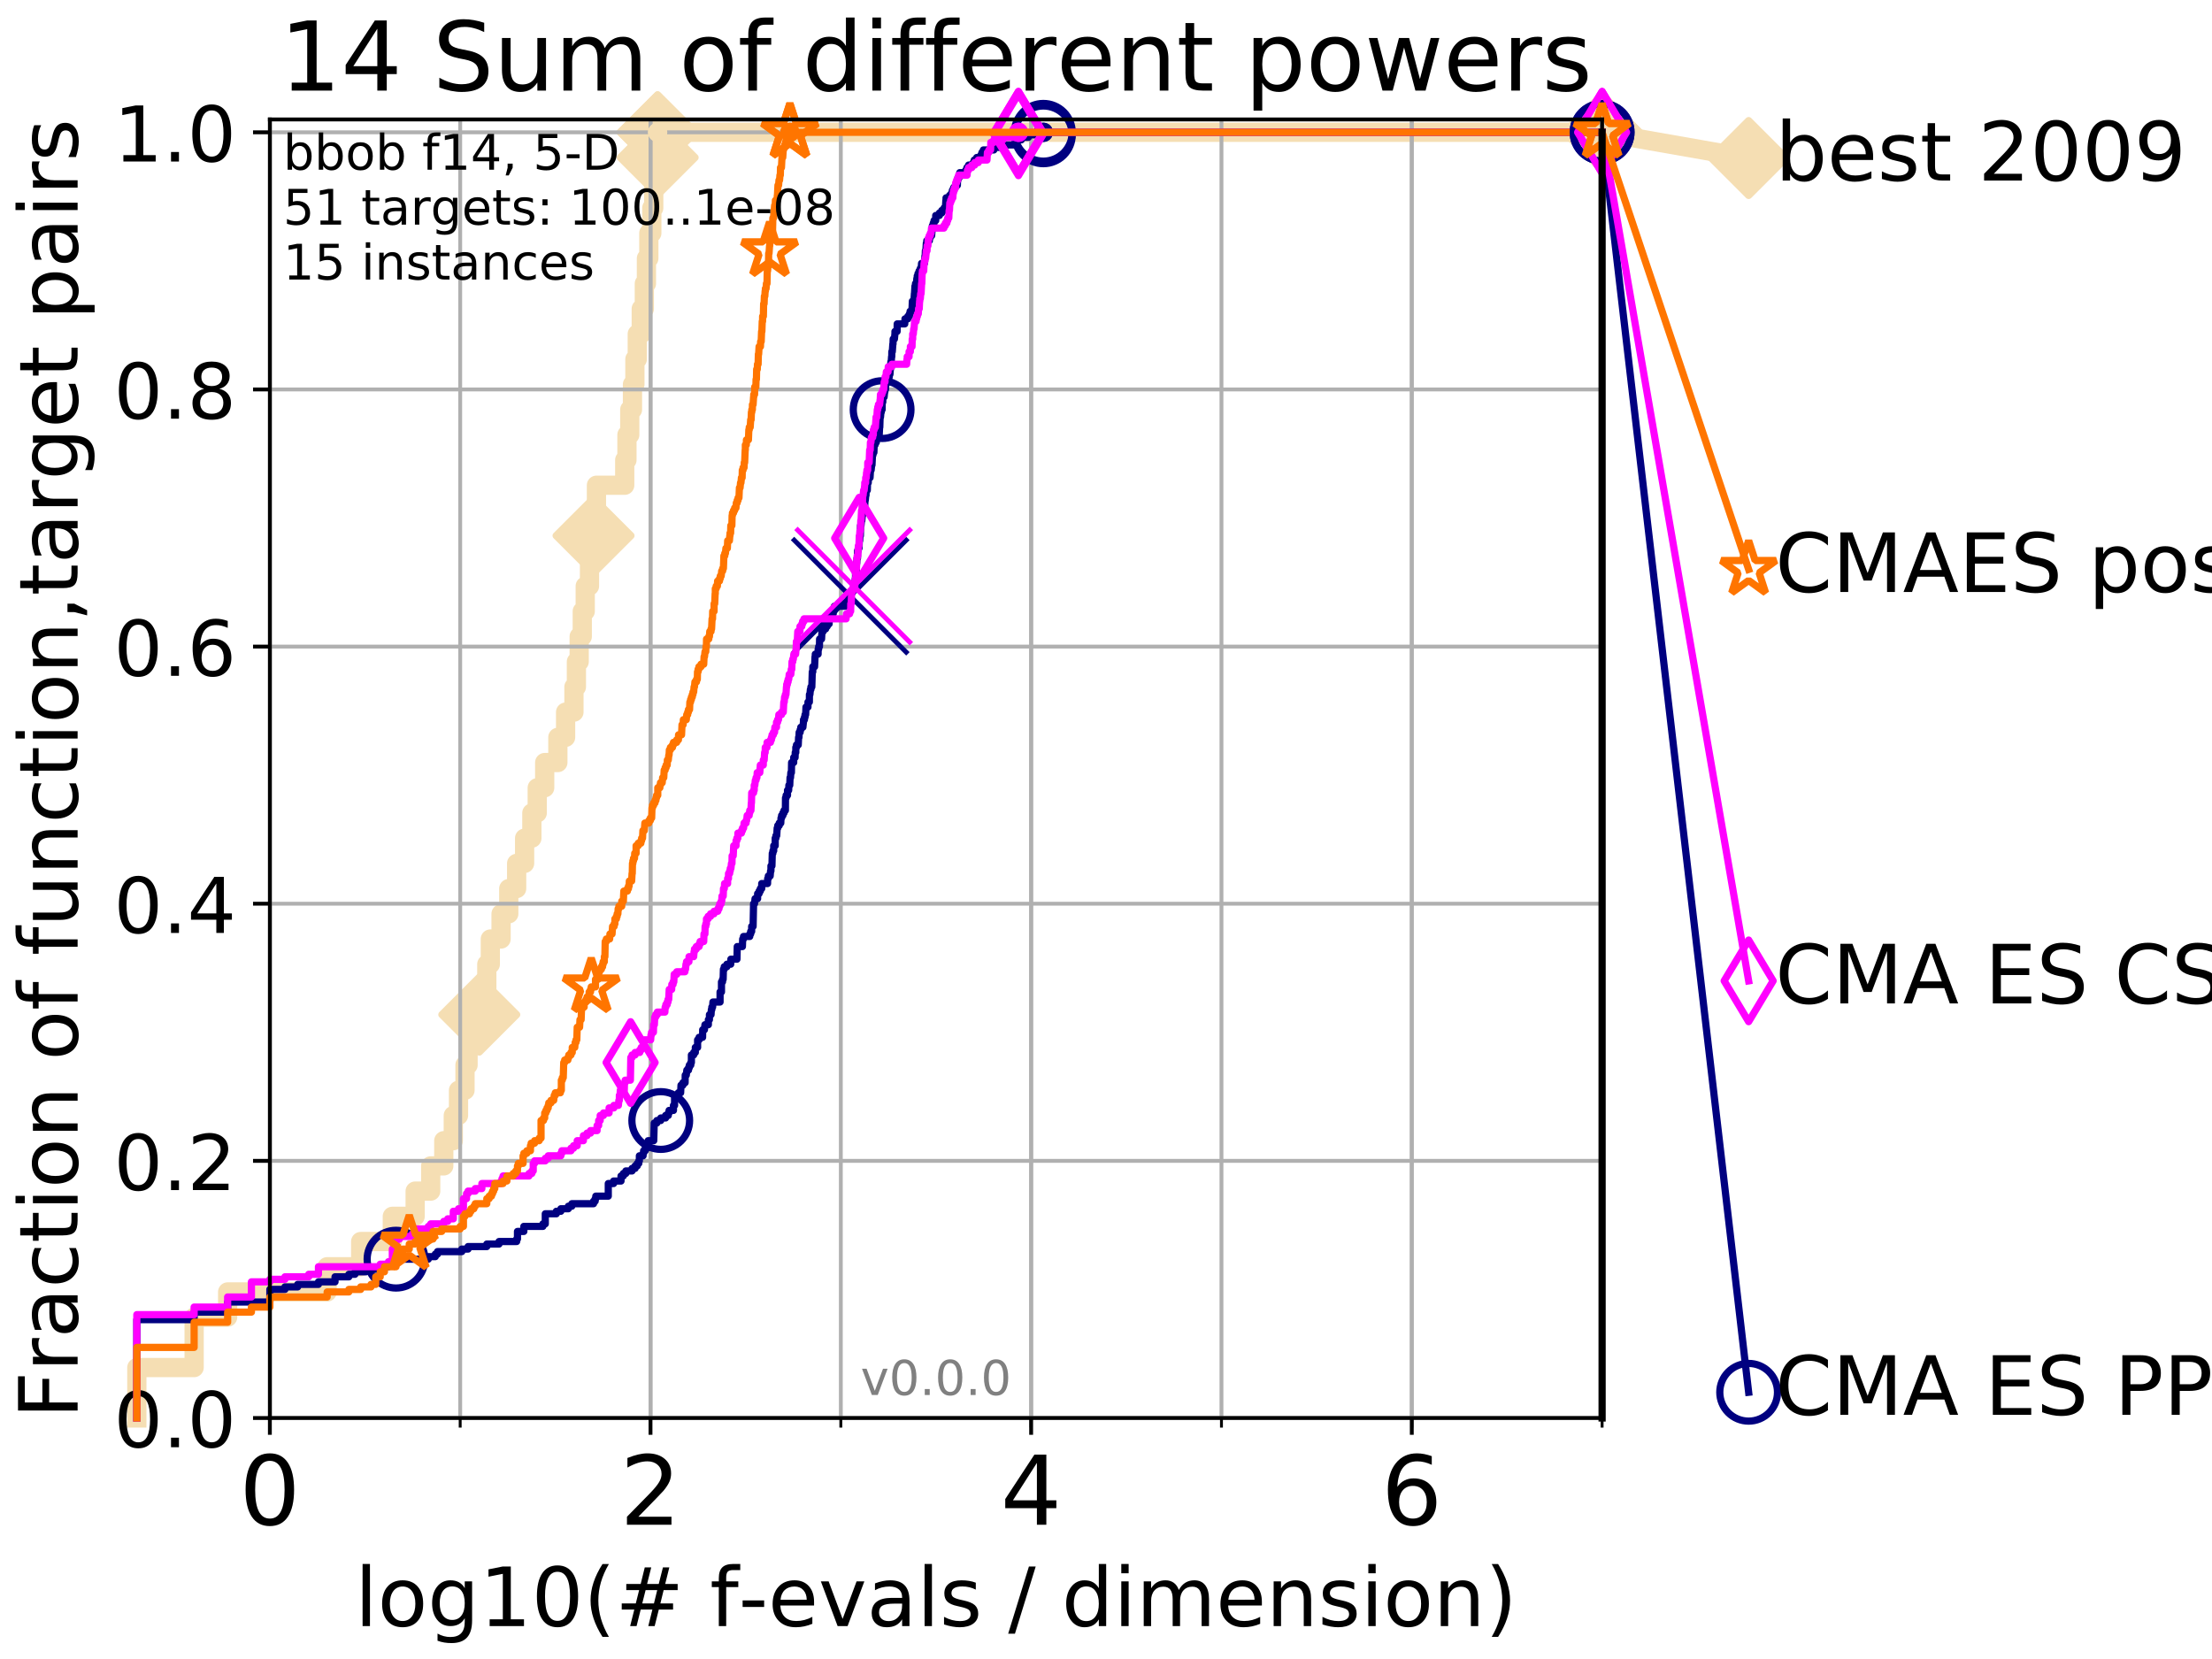 <?xml version="1.0" encoding="utf-8" standalone="no"?>
<!DOCTYPE svg PUBLIC "-//W3C//DTD SVG 1.1//EN"
  "http://www.w3.org/Graphics/SVG/1.1/DTD/svg11.dtd">
<!-- Created with matplotlib (http://matplotlib.org/) -->
<svg height="345pt" version="1.1" viewBox="0 0 460 345" width="460pt" xmlns="http://www.w3.org/2000/svg" xmlns:xlink="http://www.w3.org/1999/xlink">
 <defs>
  <style type="text/css">
*{stroke-linecap:butt;stroke-linejoin:round;}
  </style>
 </defs>
 <g id="figure_1">
  <g id="patch_1">
   <path d="M 0 345.6 
L 460.8 345.6 
L 460.8 0 
L 0 0 
z
" style="fill:#ffffff;"/>
  </g>
  <g id="axes_1">
   <g id="patch_2">
    <path d="M 56.12 294.88 
L 333.168 294.88 
L 333.168 24.84 
L 56.12 24.84 
z
" style="fill:#ffffff;"/>
   </g>
   <g id="line2d_1">
    <path d="M 28.456 294.88 
L 28.456 284.395 
L 40.37 284.395 
L 40.37 273.91 
L 47.34 273.91 
L 47.34 268.668 
L 68.034 268.668 
L 68.034 263.425 
L 75.004 263.425 
L 75.004 258.183 
L 81.587 258.183 
L 81.587 252.94 
L 86.335 252.94 
L 86.335 247.698 
L 89.568 247.698 
L 89.568 242.455 
L 92.287 242.455 
L 92.287 237.213 
L 94.265 237.213 
L 94.265 231.97 
L 95.351 231.97 
L 95.351 226.728 
L 96.7 226.728 
L 96.7 221.485 
L 97.337 221.485 
L 97.337 216.243 
L 98.249 216.243 
L 98.249 211 
L 99.671 211 
L 99.671 205.758 
L 101.234 205.758 
L 101.234 200.515 
L 101.966 200.515 
L 101.966 195.273 
L 104.201 195.273 
L 104.201 190.03 
L 105.802 190.03 
L 105.802 184.788 
L 107.44 184.788 
L 107.44 179.546 
L 109.094 179.546 
L 109.094 174.303 
L 110.603 174.303 
L 110.603 169.061 
L 111.721 169.061 
L 111.721 163.818 
L 113.273 163.818 
L 113.273 158.576 
L 116.011 158.576 
L 116.011 153.333 
L 117.62 153.333 
L 117.62 148.091 
L 119.354 148.091 
L 119.354 142.848 
L 119.867 142.848 
L 119.867 137.606 
L 120.447 137.606 
L 120.447 132.363 
L 121.087 132.363 
L 121.087 127.121 
L 121.703 127.121 
L 121.703 121.878 
L 122.589 121.878 
L 122.589 116.636 
L 122.945 116.636 
L 122.945 111.393 
L 123.431 111.393 
L 123.431 106.151 
L 124.036 106.151 
L 124.036 100.908 
L 129.914 100.908 
L 129.914 95.666 
L 130.377 95.666 
L 130.377 90.423 
L 130.962 90.423 
L 130.962 85.181 
L 131.527 85.181 
L 131.527 79.938 
L 132.032 79.938 
L 132.032 74.696 
L 132.523 74.696 
L 132.523 69.453 
L 133.351 69.453 
L 133.351 64.211 
L 133.992 64.211 
L 133.992 58.969 
L 134.431 58.969 
L 134.431 53.726 
L 134.929 53.726 
L 134.929 48.484 
L 135.549 48.484 
L 135.549 43.241 
L 135.951 43.241 
L 135.951 37.999 
L 136.472 37.999 
L 136.472 32.756 
L 136.758 32.756 
L 136.758 27.514 
L 333.168 27.514 
" style="fill:none;stroke:#f5deb3;stroke-linecap:square;stroke-width:4;"/>
   </g>
   <g id="line2d_2">
    <defs>
     <path d="M -0 7.778 
L 7.778 0 
L 0 -7.778 
L -7.778 -0 
z
" id="m55c31ce0cc" style="stroke:#f5deb3;stroke-linejoin:miter;stroke-width:1.5;"/>
    </defs>
    <g>
     <use style="fill:#f5deb3;stroke:#f5deb3;stroke-linejoin:miter;stroke-width:1.5;" x="99.671" xlink:href="#m55c31ce0cc" y="211"/>
     <use style="fill:#f5deb3;stroke:#f5deb3;stroke-linejoin:miter;stroke-width:1.5;" x="123.431" xlink:href="#m55c31ce0cc" y="111.393"/>
     <use style="fill:#f5deb3;stroke:#f5deb3;stroke-linejoin:miter;stroke-width:1.5;" x="136.758" xlink:href="#m55c31ce0cc" y="32.756"/>
     <use style="fill:#f5deb3;stroke:#f5deb3;stroke-linejoin:miter;stroke-width:1.5;" x="136.758" xlink:href="#m55c31ce0cc" y="27.514"/>
     <use style="fill:#f5deb3;stroke:#f5deb3;stroke-linejoin:miter;stroke-width:1.5;" x="136.758" xlink:href="#m55c31ce0cc" y="27.514"/>
     <use style="fill:#f5deb3;stroke:#f5deb3;stroke-linejoin:miter;stroke-width:1.5;" x="333.168" xlink:href="#m55c31ce0cc" y="27.514"/>
    </g>
   </g>
   <g id="line2d_3">
    <path style="fill:none;stroke:#f5deb3;stroke-linecap:square;stroke-width:4;"/>
    <g/>
   </g>
   <g id="line2d_4">
    <path d="M 333.168 27.514 
L 363.643 32.861 
" style="fill:none;stroke:#f5deb3;stroke-linecap:square;stroke-width:4;"/>
    <g>
     <use style="fill:#f5deb3;stroke:#f5deb3;stroke-linejoin:miter;stroke-width:1.5;" x="333.168" xlink:href="#m55c31ce0cc" y="27.514"/>
     <use style="fill:#f5deb3;stroke:#f5deb3;stroke-linejoin:miter;stroke-width:1.5;" x="363.643" xlink:href="#m55c31ce0cc" y="32.861"/>
    </g>
   </g>
   <g id="matplotlib.axis_1">
    <g id="xtick_1">
     <g id="line2d_5">
      <path clip-path="url(#p7e2fd1a85a)" d="M 56.12 294.88 
L 56.12 24.84 
" style="fill:none;stroke:#b0b0b0;stroke-linecap:square;stroke-width:0.8;"/>
     </g>
     <g id="line2d_6">
      <defs>
       <path d="M 0 0 
L 0 3.5 
" id="ma2d6ed0b03" style="stroke:#000000;stroke-width:0.8;"/>
      </defs>
      <g>
       <use style="stroke:#000000;stroke-width:0.8;" x="56.12" xlink:href="#ma2d6ed0b03" y="294.88"/>
      </g>
     </g>
     <g id="text_1">
      <!-- 0 -->
      <defs>
       <path d="M 31.781 66.406 
Q 24.172 66.406 20.328 58.906 
Q 16.5 51.422 16.5 36.375 
Q 16.5 21.391 20.328 13.891 
Q 24.172 6.391 31.781 6.391 
Q 39.453 6.391 43.281 13.891 
Q 47.125 21.391 47.125 36.375 
Q 47.125 51.422 43.281 58.906 
Q 39.453 66.406 31.781 66.406 
z
M 31.781 74.219 
Q 44.047 74.219 50.516 64.516 
Q 56.984 54.828 56.984 36.375 
Q 56.984 17.969 50.516 8.266 
Q 44.047 -1.422 31.781 -1.422 
Q 19.531 -1.422 13.062 8.266 
Q 6.594 17.969 6.594 36.375 
Q 6.594 54.828 13.062 64.516 
Q 19.531 74.219 31.781 74.219 
z
" id="DejaVuSans-30"/>
      </defs>
      <g transform="translate(49.758 317.077)scale(0.2 -0.2)">
       <use xlink:href="#DejaVuSans-30"/>
      </g>
     </g>
    </g>
    <g id="xtick_2">
     <g id="line2d_7">
      <path clip-path="url(#p7e2fd1a85a)" d="M 135.277 294.88 
L 135.277 24.84 
" style="fill:none;stroke:#b0b0b0;stroke-linecap:square;stroke-width:0.8;"/>
     </g>
     <g id="line2d_8">
      <g>
       <use style="stroke:#000000;stroke-width:0.8;" x="135.277" xlink:href="#ma2d6ed0b03" y="294.88"/>
      </g>
     </g>
     <g id="text_2">
      <!-- 2 -->
      <defs>
       <path d="M 19.188 8.297 
L 53.609 8.297 
L 53.609 0 
L 7.328 0 
L 7.328 8.297 
Q 12.938 14.109 22.625 23.891 
Q 32.328 33.688 34.812 36.531 
Q 39.547 41.844 41.422 45.531 
Q 43.312 49.219 43.312 52.781 
Q 43.312 58.594 39.234 62.25 
Q 35.156 65.922 28.609 65.922 
Q 23.969 65.922 18.812 64.312 
Q 13.672 62.703 7.812 59.422 
L 7.812 69.391 
Q 13.766 71.781 18.938 73 
Q 24.125 74.219 28.422 74.219 
Q 39.75 74.219 46.484 68.547 
Q 53.219 62.891 53.219 53.422 
Q 53.219 48.922 51.531 44.891 
Q 49.859 40.875 45.406 35.406 
Q 44.188 33.984 37.641 27.219 
Q 31.109 20.453 19.188 8.297 
z
" id="DejaVuSans-32"/>
      </defs>
      <g transform="translate(128.914 317.077)scale(0.2 -0.2)">
       <use xlink:href="#DejaVuSans-32"/>
      </g>
     </g>
    </g>
    <g id="xtick_3">
     <g id="line2d_9">
      <path clip-path="url(#p7e2fd1a85a)" d="M 214.433 294.88 
L 214.433 24.84 
" style="fill:none;stroke:#b0b0b0;stroke-linecap:square;stroke-width:0.8;"/>
     </g>
     <g id="line2d_10">
      <g>
       <use style="stroke:#000000;stroke-width:0.8;" x="214.433" xlink:href="#ma2d6ed0b03" y="294.88"/>
      </g>
     </g>
     <g id="text_3">
      <!-- 4 -->
      <defs>
       <path d="M 37.797 64.312 
L 12.891 25.391 
L 37.797 25.391 
z
M 35.203 72.906 
L 47.609 72.906 
L 47.609 25.391 
L 58.016 25.391 
L 58.016 17.188 
L 47.609 17.188 
L 47.609 0 
L 37.797 0 
L 37.797 17.188 
L 4.891 17.188 
L 4.891 26.703 
z
" id="DejaVuSans-34"/>
      </defs>
      <g transform="translate(208.071 317.077)scale(0.2 -0.2)">
       <use xlink:href="#DejaVuSans-34"/>
      </g>
     </g>
    </g>
    <g id="xtick_4">
     <g id="line2d_11">
      <path clip-path="url(#p7e2fd1a85a)" d="M 293.59 294.88 
L 293.59 24.84 
" style="fill:none;stroke:#b0b0b0;stroke-linecap:square;stroke-width:0.8;"/>
     </g>
     <g id="line2d_12">
      <g>
       <use style="stroke:#000000;stroke-width:0.8;" x="293.59" xlink:href="#ma2d6ed0b03" y="294.88"/>
      </g>
     </g>
     <g id="text_4">
      <!-- 6 -->
      <defs>
       <path d="M 33.016 40.375 
Q 26.375 40.375 22.484 35.828 
Q 18.609 31.297 18.609 23.391 
Q 18.609 15.531 22.484 10.953 
Q 26.375 6.391 33.016 6.391 
Q 39.656 6.391 43.531 10.953 
Q 47.406 15.531 47.406 23.391 
Q 47.406 31.297 43.531 35.828 
Q 39.656 40.375 33.016 40.375 
z
M 52.594 71.297 
L 52.594 62.312 
Q 48.875 64.062 45.094 64.984 
Q 41.312 65.922 37.594 65.922 
Q 27.828 65.922 22.672 59.328 
Q 17.531 52.734 16.797 39.406 
Q 19.672 43.656 24.016 45.922 
Q 28.375 48.188 33.594 48.188 
Q 44.578 48.188 50.953 41.516 
Q 57.328 34.859 57.328 23.391 
Q 57.328 12.156 50.688 5.359 
Q 44.047 -1.422 33.016 -1.422 
Q 20.359 -1.422 13.672 8.266 
Q 6.984 17.969 6.984 36.375 
Q 6.984 53.656 15.188 63.938 
Q 23.391 74.219 37.203 74.219 
Q 40.922 74.219 44.703 73.484 
Q 48.484 72.75 52.594 71.297 
z
" id="DejaVuSans-36"/>
      </defs>
      <g transform="translate(287.227 317.077)scale(0.2 -0.2)">
       <use xlink:href="#DejaVuSans-36"/>
      </g>
     </g>
    </g>
    <g id="xtick_5">
     <g id="line2d_13">
      <path clip-path="url(#p7e2fd1a85a)" d="M 56.12 294.88 
L 56.12 24.84 
" style="fill:none;stroke:#b0b0b0;stroke-linecap:square;stroke-width:0.8;"/>
     </g>
     <g id="line2d_14">
      <defs>
       <path d="M 0 0 
L 0 2 
" id="m335f4b810e" style="stroke:#000000;stroke-width:0.6;"/>
      </defs>
      <g>
       <use style="stroke:#000000;stroke-width:0.6;" x="56.12" xlink:href="#m335f4b810e" y="294.88"/>
      </g>
     </g>
    </g>
    <g id="xtick_6">
     <g id="line2d_15">
      <path clip-path="url(#p7e2fd1a85a)" d="M 95.698 294.88 
L 95.698 24.84 
" style="fill:none;stroke:#b0b0b0;stroke-linecap:square;stroke-width:0.8;"/>
     </g>
     <g id="line2d_16">
      <g>
       <use style="stroke:#000000;stroke-width:0.6;" x="95.698" xlink:href="#m335f4b810e" y="294.88"/>
      </g>
     </g>
    </g>
    <g id="xtick_7">
     <g id="line2d_17">
      <path clip-path="url(#p7e2fd1a85a)" d="M 135.277 294.88 
L 135.277 24.84 
" style="fill:none;stroke:#b0b0b0;stroke-linecap:square;stroke-width:0.8;"/>
     </g>
     <g id="line2d_18">
      <g>
       <use style="stroke:#000000;stroke-width:0.6;" x="135.277" xlink:href="#m335f4b810e" y="294.88"/>
      </g>
     </g>
    </g>
    <g id="xtick_8">
     <g id="line2d_19">
      <path clip-path="url(#p7e2fd1a85a)" d="M 174.855 294.88 
L 174.855 24.84 
" style="fill:none;stroke:#b0b0b0;stroke-linecap:square;stroke-width:0.8;"/>
     </g>
     <g id="line2d_20">
      <g>
       <use style="stroke:#000000;stroke-width:0.6;" x="174.855" xlink:href="#m335f4b810e" y="294.88"/>
      </g>
     </g>
    </g>
    <g id="xtick_9">
     <g id="line2d_21">
      <path clip-path="url(#p7e2fd1a85a)" d="M 214.433 294.88 
L 214.433 24.84 
" style="fill:none;stroke:#b0b0b0;stroke-linecap:square;stroke-width:0.8;"/>
     </g>
     <g id="line2d_22">
      <g>
       <use style="stroke:#000000;stroke-width:0.6;" x="214.433" xlink:href="#m335f4b810e" y="294.88"/>
      </g>
     </g>
    </g>
    <g id="xtick_10">
     <g id="line2d_23">
      <path clip-path="url(#p7e2fd1a85a)" d="M 254.011 294.88 
L 254.011 24.84 
" style="fill:none;stroke:#b0b0b0;stroke-linecap:square;stroke-width:0.8;"/>
     </g>
     <g id="line2d_24">
      <g>
       <use style="stroke:#000000;stroke-width:0.6;" x="254.011" xlink:href="#m335f4b810e" y="294.88"/>
      </g>
     </g>
    </g>
    <g id="xtick_11">
     <g id="line2d_25">
      <path clip-path="url(#p7e2fd1a85a)" d="M 293.59 294.88 
L 293.59 24.84 
" style="fill:none;stroke:#b0b0b0;stroke-linecap:square;stroke-width:0.8;"/>
     </g>
     <g id="line2d_26">
      <g>
       <use style="stroke:#000000;stroke-width:0.6;" x="293.59" xlink:href="#m335f4b810e" y="294.88"/>
      </g>
     </g>
    </g>
    <g id="xtick_12">
     <g id="line2d_27">
      <path clip-path="url(#p7e2fd1a85a)" d="M 333.168 294.88 
L 333.168 24.84 
" style="fill:none;stroke:#b0b0b0;stroke-linecap:square;stroke-width:0.8;"/>
     </g>
     <g id="line2d_28">
      <g>
       <use style="stroke:#000000;stroke-width:0.6;" x="333.168" xlink:href="#m335f4b810e" y="294.88"/>
      </g>
     </g>
    </g>
    <g id="text_5">
     <!-- log10(# f-evals / dimension) -->
     <defs>
      <path d="M 9.422 75.984 
L 18.406 75.984 
L 18.406 0 
L 9.422 0 
z
" id="DejaVuSans-6c"/>
      <path d="M 30.609 48.391 
Q 23.391 48.391 19.188 42.75 
Q 14.984 37.109 14.984 27.297 
Q 14.984 17.484 19.156 11.844 
Q 23.344 6.203 30.609 6.203 
Q 37.797 6.203 41.984 11.859 
Q 46.188 17.531 46.188 27.297 
Q 46.188 37.016 41.984 42.703 
Q 37.797 48.391 30.609 48.391 
z
M 30.609 56 
Q 42.328 56 49.016 48.375 
Q 55.719 40.766 55.719 27.297 
Q 55.719 13.875 49.016 6.219 
Q 42.328 -1.422 30.609 -1.422 
Q 18.844 -1.422 12.172 6.219 
Q 5.516 13.875 5.516 27.297 
Q 5.516 40.766 12.172 48.375 
Q 18.844 56 30.609 56 
z
" id="DejaVuSans-6f"/>
      <path d="M 45.406 27.984 
Q 45.406 37.75 41.375 43.109 
Q 37.359 48.484 30.078 48.484 
Q 22.859 48.484 18.828 43.109 
Q 14.797 37.75 14.797 27.984 
Q 14.797 18.266 18.828 12.891 
Q 22.859 7.516 30.078 7.516 
Q 37.359 7.516 41.375 12.891 
Q 45.406 18.266 45.406 27.984 
z
M 54.391 6.781 
Q 54.391 -7.172 48.188 -13.984 
Q 42 -20.797 29.203 -20.797 
Q 24.469 -20.797 20.266 -20.094 
Q 16.062 -19.391 12.109 -17.922 
L 12.109 -9.188 
Q 16.062 -11.328 19.922 -12.344 
Q 23.781 -13.375 27.781 -13.375 
Q 36.625 -13.375 41.016 -8.766 
Q 45.406 -4.156 45.406 5.172 
L 45.406 9.625 
Q 42.625 4.781 38.281 2.391 
Q 33.938 0 27.875 0 
Q 17.828 0 11.672 7.656 
Q 5.516 15.328 5.516 27.984 
Q 5.516 40.672 11.672 48.328 
Q 17.828 56 27.875 56 
Q 33.938 56 38.281 53.609 
Q 42.625 51.219 45.406 46.391 
L 45.406 54.688 
L 54.391 54.688 
z
" id="DejaVuSans-67"/>
      <path d="M 12.406 8.297 
L 28.516 8.297 
L 28.516 63.922 
L 10.984 60.406 
L 10.984 69.391 
L 28.422 72.906 
L 38.281 72.906 
L 38.281 8.297 
L 54.391 8.297 
L 54.391 0 
L 12.406 0 
z
" id="DejaVuSans-31"/>
      <path d="M 31 75.875 
Q 24.469 64.656 21.281 53.656 
Q 18.109 42.672 18.109 31.391 
Q 18.109 20.125 21.312 9.062 
Q 24.516 -2 31 -13.188 
L 23.188 -13.188 
Q 15.875 -1.703 12.234 9.375 
Q 8.594 20.453 8.594 31.391 
Q 8.594 42.281 12.203 53.312 
Q 15.828 64.359 23.188 75.875 
z
" id="DejaVuSans-28"/>
      <path d="M 51.125 44 
L 36.922 44 
L 32.812 27.688 
L 47.125 27.688 
z
M 43.797 71.781 
L 38.719 51.516 
L 52.984 51.516 
L 58.109 71.781 
L 65.922 71.781 
L 60.891 51.516 
L 76.125 51.516 
L 76.125 44 
L 58.984 44 
L 54.984 27.688 
L 70.516 27.688 
L 70.516 20.219 
L 53.078 20.219 
L 48 0 
L 40.188 0 
L 45.219 20.219 
L 30.906 20.219 
L 25.875 0 
L 18.016 0 
L 23.094 20.219 
L 7.719 20.219 
L 7.719 27.688 
L 24.906 27.688 
L 29 44 
L 13.281 44 
L 13.281 51.516 
L 30.906 51.516 
L 35.891 71.781 
z
" id="DejaVuSans-23"/>
      <path id="DejaVuSans-20"/>
      <path d="M 37.109 75.984 
L 37.109 68.5 
L 28.516 68.5 
Q 23.688 68.5 21.797 66.547 
Q 19.922 64.594 19.922 59.516 
L 19.922 54.688 
L 34.719 54.688 
L 34.719 47.703 
L 19.922 47.703 
L 19.922 0 
L 10.891 0 
L 10.891 47.703 
L 2.297 47.703 
L 2.297 54.688 
L 10.891 54.688 
L 10.891 58.5 
Q 10.891 67.625 15.141 71.797 
Q 19.391 75.984 28.609 75.984 
z
" id="DejaVuSans-66"/>
      <path d="M 4.891 31.391 
L 31.203 31.391 
L 31.203 23.391 
L 4.891 23.391 
z
" id="DejaVuSans-2d"/>
      <path d="M 56.203 29.594 
L 56.203 25.203 
L 14.891 25.203 
Q 15.484 15.922 20.484 11.062 
Q 25.484 6.203 34.422 6.203 
Q 39.594 6.203 44.453 7.469 
Q 49.312 8.734 54.109 11.281 
L 54.109 2.781 
Q 49.266 0.734 44.188 -0.344 
Q 39.109 -1.422 33.891 -1.422 
Q 20.797 -1.422 13.156 6.188 
Q 5.516 13.812 5.516 26.812 
Q 5.516 40.234 12.766 48.109 
Q 20.016 56 32.328 56 
Q 43.359 56 49.781 48.891 
Q 56.203 41.797 56.203 29.594 
z
M 47.219 32.234 
Q 47.125 39.594 43.094 43.984 
Q 39.062 48.391 32.422 48.391 
Q 24.906 48.391 20.391 44.141 
Q 15.875 39.891 15.188 32.172 
z
" id="DejaVuSans-65"/>
      <path d="M 2.984 54.688 
L 12.5 54.688 
L 29.594 8.797 
L 46.688 54.688 
L 56.203 54.688 
L 35.688 0 
L 23.484 0 
z
" id="DejaVuSans-76"/>
      <path d="M 34.281 27.484 
Q 23.391 27.484 19.188 25 
Q 14.984 22.516 14.984 16.5 
Q 14.984 11.719 18.141 8.906 
Q 21.297 6.109 26.703 6.109 
Q 34.188 6.109 38.703 11.406 
Q 43.219 16.703 43.219 25.484 
L 43.219 27.484 
z
M 52.203 31.203 
L 52.203 0 
L 43.219 0 
L 43.219 8.297 
Q 40.141 3.328 35.547 0.953 
Q 30.953 -1.422 24.312 -1.422 
Q 15.922 -1.422 10.953 3.297 
Q 6 8.016 6 15.922 
Q 6 25.141 12.172 29.828 
Q 18.359 34.516 30.609 34.516 
L 43.219 34.516 
L 43.219 35.406 
Q 43.219 41.609 39.141 45 
Q 35.062 48.391 27.688 48.391 
Q 23 48.391 18.547 47.266 
Q 14.109 46.141 10.016 43.891 
L 10.016 52.203 
Q 14.938 54.109 19.578 55.047 
Q 24.219 56 28.609 56 
Q 40.484 56 46.344 49.844 
Q 52.203 43.703 52.203 31.203 
z
" id="DejaVuSans-61"/>
      <path d="M 44.281 53.078 
L 44.281 44.578 
Q 40.484 46.531 36.375 47.5 
Q 32.281 48.484 27.875 48.484 
Q 21.188 48.484 17.844 46.438 
Q 14.5 44.391 14.5 40.281 
Q 14.5 37.156 16.891 35.375 
Q 19.281 33.594 26.516 31.984 
L 29.594 31.297 
Q 39.156 29.25 43.188 25.516 
Q 47.219 21.781 47.219 15.094 
Q 47.219 7.469 41.188 3.016 
Q 35.156 -1.422 24.609 -1.422 
Q 20.219 -1.422 15.453 -0.562 
Q 10.688 0.297 5.422 2 
L 5.422 11.281 
Q 10.406 8.688 15.234 7.391 
Q 20.062 6.109 24.812 6.109 
Q 31.156 6.109 34.562 8.281 
Q 37.984 10.453 37.984 14.406 
Q 37.984 18.062 35.516 20.016 
Q 33.062 21.969 24.703 23.781 
L 21.578 24.516 
Q 13.234 26.266 9.516 29.906 
Q 5.812 33.547 5.812 39.891 
Q 5.812 47.609 11.281 51.797 
Q 16.75 56 26.812 56 
Q 31.781 56 36.172 55.266 
Q 40.578 54.547 44.281 53.078 
z
" id="DejaVuSans-73"/>
      <path d="M 25.391 72.906 
L 33.688 72.906 
L 8.297 -9.281 
L 0 -9.281 
z
" id="DejaVuSans-2f"/>
      <path d="M 45.406 46.391 
L 45.406 75.984 
L 54.391 75.984 
L 54.391 0 
L 45.406 0 
L 45.406 8.203 
Q 42.578 3.328 38.25 0.953 
Q 33.938 -1.422 27.875 -1.422 
Q 17.969 -1.422 11.734 6.484 
Q 5.516 14.406 5.516 27.297 
Q 5.516 40.188 11.734 48.094 
Q 17.969 56 27.875 56 
Q 33.938 56 38.25 53.625 
Q 42.578 51.266 45.406 46.391 
z
M 14.797 27.297 
Q 14.797 17.391 18.875 11.75 
Q 22.953 6.109 30.078 6.109 
Q 37.203 6.109 41.297 11.75 
Q 45.406 17.391 45.406 27.297 
Q 45.406 37.203 41.297 42.844 
Q 37.203 48.484 30.078 48.484 
Q 22.953 48.484 18.875 42.844 
Q 14.797 37.203 14.797 27.297 
z
" id="DejaVuSans-64"/>
      <path d="M 9.422 54.688 
L 18.406 54.688 
L 18.406 0 
L 9.422 0 
z
M 9.422 75.984 
L 18.406 75.984 
L 18.406 64.594 
L 9.422 64.594 
z
" id="DejaVuSans-69"/>
      <path d="M 52 44.188 
Q 55.375 50.25 60.062 53.125 
Q 64.75 56 71.094 56 
Q 79.641 56 84.281 50.016 
Q 88.922 44.047 88.922 33.016 
L 88.922 0 
L 79.891 0 
L 79.891 32.719 
Q 79.891 40.578 77.094 44.375 
Q 74.312 48.188 68.609 48.188 
Q 61.625 48.188 57.562 43.547 
Q 53.516 38.922 53.516 30.906 
L 53.516 0 
L 44.484 0 
L 44.484 32.719 
Q 44.484 40.625 41.703 44.406 
Q 38.922 48.188 33.109 48.188 
Q 26.219 48.188 22.156 43.531 
Q 18.109 38.875 18.109 30.906 
L 18.109 0 
L 9.078 0 
L 9.078 54.688 
L 18.109 54.688 
L 18.109 46.188 
Q 21.188 51.219 25.484 53.609 
Q 29.781 56 35.688 56 
Q 41.656 56 45.828 52.969 
Q 50 49.953 52 44.188 
z
" id="DejaVuSans-6d"/>
      <path d="M 54.891 33.016 
L 54.891 0 
L 45.906 0 
L 45.906 32.719 
Q 45.906 40.484 42.875 44.328 
Q 39.844 48.188 33.797 48.188 
Q 26.516 48.188 22.312 43.547 
Q 18.109 38.922 18.109 30.906 
L 18.109 0 
L 9.078 0 
L 9.078 54.688 
L 18.109 54.688 
L 18.109 46.188 
Q 21.344 51.125 25.703 53.562 
Q 30.078 56 35.797 56 
Q 45.219 56 50.047 50.172 
Q 54.891 44.344 54.891 33.016 
z
" id="DejaVuSans-6e"/>
      <path d="M 8.016 75.875 
L 15.828 75.875 
Q 23.141 64.359 26.781 53.312 
Q 30.422 42.281 30.422 31.391 
Q 30.422 20.453 26.781 9.375 
Q 23.141 -1.703 15.828 -13.188 
L 8.016 -13.188 
Q 14.5 -2 17.703 9.062 
Q 20.906 20.125 20.906 31.391 
Q 20.906 42.672 17.703 53.656 
Q 14.5 64.656 8.016 75.875 
z
" id="DejaVuSans-29"/>
     </defs>
     <g transform="translate(73.803 338.154)scale(0.17 -0.17)">
      <use xlink:href="#DejaVuSans-6c"/>
      <use x="27.783" xlink:href="#DejaVuSans-6f"/>
      <use x="88.965" xlink:href="#DejaVuSans-67"/>
      <use x="152.441" xlink:href="#DejaVuSans-31"/>
      <use x="216.064" xlink:href="#DejaVuSans-30"/>
      <use x="279.688" xlink:href="#DejaVuSans-28"/>
      <use x="318.701" xlink:href="#DejaVuSans-23"/>
      <use x="402.49" xlink:href="#DejaVuSans-20"/>
      <use x="434.277" xlink:href="#DejaVuSans-66"/>
      <use x="469.404" xlink:href="#DejaVuSans-2d"/>
      <use x="505.488" xlink:href="#DejaVuSans-65"/>
      <use x="567.012" xlink:href="#DejaVuSans-76"/>
      <use x="626.191" xlink:href="#DejaVuSans-61"/>
      <use x="687.471" xlink:href="#DejaVuSans-6c"/>
      <use x="715.254" xlink:href="#DejaVuSans-73"/>
      <use x="767.354" xlink:href="#DejaVuSans-20"/>
      <use x="799.141" xlink:href="#DejaVuSans-2f"/>
      <use x="832.832" xlink:href="#DejaVuSans-20"/>
      <use x="864.619" xlink:href="#DejaVuSans-64"/>
      <use x="928.096" xlink:href="#DejaVuSans-69"/>
      <use x="955.879" xlink:href="#DejaVuSans-6d"/>
      <use x="1053.291" xlink:href="#DejaVuSans-65"/>
      <use x="1114.814" xlink:href="#DejaVuSans-6e"/>
      <use x="1178.193" xlink:href="#DejaVuSans-73"/>
      <use x="1230.293" xlink:href="#DejaVuSans-69"/>
      <use x="1258.076" xlink:href="#DejaVuSans-6f"/>
      <use x="1319.258" xlink:href="#DejaVuSans-6e"/>
      <use x="1382.637" xlink:href="#DejaVuSans-29"/>
     </g>
    </g>
   </g>
   <g id="matplotlib.axis_2">
    <g id="ytick_1">
     <g id="line2d_29">
      <path clip-path="url(#p7e2fd1a85a)" d="M 56.12 294.88 
L 333.168 294.88 
" style="fill:none;stroke:#b0b0b0;stroke-linecap:square;stroke-width:0.8;"/>
     </g>
     <g id="line2d_30">
      <defs>
       <path d="M 0 0 
L -3.5 0 
" id="me59d6cdb2c" style="stroke:#000000;stroke-width:0.8;"/>
      </defs>
      <g>
       <use style="stroke:#000000;stroke-width:0.8;" x="56.12" xlink:href="#me59d6cdb2c" y="294.88"/>
      </g>
     </g>
     <g id="text_6">
      <!-- 0.0 -->
      <defs>
       <path d="M 10.688 12.406 
L 21 12.406 
L 21 0 
L 10.688 0 
z
" id="DejaVuSans-2e"/>
      </defs>
      <g transform="translate(23.675 300.959)scale(0.16 -0.16)">
       <use xlink:href="#DejaVuSans-30"/>
       <use x="63.623" xlink:href="#DejaVuSans-2e"/>
       <use x="95.41" xlink:href="#DejaVuSans-30"/>
      </g>
     </g>
    </g>
    <g id="ytick_2">
     <g id="line2d_31">
      <path clip-path="url(#p7e2fd1a85a)" d="M 56.12 241.407 
L 333.168 241.407 
" style="fill:none;stroke:#b0b0b0;stroke-linecap:square;stroke-width:0.8;"/>
     </g>
     <g id="line2d_32">
      <g>
       <use style="stroke:#000000;stroke-width:0.8;" x="56.12" xlink:href="#me59d6cdb2c" y="241.407"/>
      </g>
     </g>
     <g id="text_7">
      <!-- 0.2 -->
      <g transform="translate(23.675 247.485)scale(0.16 -0.16)">
       <use xlink:href="#DejaVuSans-30"/>
       <use x="63.623" xlink:href="#DejaVuSans-2e"/>
       <use x="95.41" xlink:href="#DejaVuSans-32"/>
      </g>
     </g>
    </g>
    <g id="ytick_3">
     <g id="line2d_33">
      <path clip-path="url(#p7e2fd1a85a)" d="M 56.12 187.933 
L 333.168 187.933 
" style="fill:none;stroke:#b0b0b0;stroke-linecap:square;stroke-width:0.8;"/>
     </g>
     <g id="line2d_34">
      <g>
       <use style="stroke:#000000;stroke-width:0.8;" x="56.12" xlink:href="#me59d6cdb2c" y="187.933"/>
      </g>
     </g>
     <g id="text_8">
      <!-- 0.4 -->
      <g transform="translate(23.675 194.012)scale(0.16 -0.16)">
       <use xlink:href="#DejaVuSans-30"/>
       <use x="63.623" xlink:href="#DejaVuSans-2e"/>
       <use x="95.41" xlink:href="#DejaVuSans-34"/>
      </g>
     </g>
    </g>
    <g id="ytick_4">
     <g id="line2d_35">
      <path clip-path="url(#p7e2fd1a85a)" d="M 56.12 134.46 
L 333.168 134.46 
" style="fill:none;stroke:#b0b0b0;stroke-linecap:square;stroke-width:0.8;"/>
     </g>
     <g id="line2d_36">
      <g>
       <use style="stroke:#000000;stroke-width:0.8;" x="56.12" xlink:href="#me59d6cdb2c" y="134.46"/>
      </g>
     </g>
     <g id="text_9">
      <!-- 0.6 -->
      <g transform="translate(23.675 140.539)scale(0.16 -0.16)">
       <use xlink:href="#DejaVuSans-30"/>
       <use x="63.623" xlink:href="#DejaVuSans-2e"/>
       <use x="95.41" xlink:href="#DejaVuSans-36"/>
      </g>
     </g>
    </g>
    <g id="ytick_5">
     <g id="line2d_37">
      <path clip-path="url(#p7e2fd1a85a)" d="M 56.12 80.987 
L 333.168 80.987 
" style="fill:none;stroke:#b0b0b0;stroke-linecap:square;stroke-width:0.8;"/>
     </g>
     <g id="line2d_38">
      <g>
       <use style="stroke:#000000;stroke-width:0.8;" x="56.12" xlink:href="#me59d6cdb2c" y="80.987"/>
      </g>
     </g>
     <g id="text_10">
      <!-- 0.8 -->
      <defs>
       <path d="M 31.781 34.625 
Q 24.75 34.625 20.719 30.859 
Q 16.703 27.094 16.703 20.516 
Q 16.703 13.922 20.719 10.156 
Q 24.75 6.391 31.781 6.391 
Q 38.812 6.391 42.859 10.172 
Q 46.922 13.969 46.922 20.516 
Q 46.922 27.094 42.891 30.859 
Q 38.875 34.625 31.781 34.625 
z
M 21.922 38.812 
Q 15.578 40.375 12.031 44.719 
Q 8.5 49.078 8.5 55.328 
Q 8.5 64.062 14.719 69.141 
Q 20.953 74.219 31.781 74.219 
Q 42.672 74.219 48.875 69.141 
Q 55.078 64.062 55.078 55.328 
Q 55.078 49.078 51.531 44.719 
Q 48 40.375 41.703 38.812 
Q 48.828 37.156 52.797 32.312 
Q 56.781 27.484 56.781 20.516 
Q 56.781 9.906 50.312 4.234 
Q 43.844 -1.422 31.781 -1.422 
Q 19.734 -1.422 13.25 4.234 
Q 6.781 9.906 6.781 20.516 
Q 6.781 27.484 10.781 32.312 
Q 14.797 37.156 21.922 38.812 
z
M 18.312 54.391 
Q 18.312 48.734 21.844 45.562 
Q 25.391 42.391 31.781 42.391 
Q 38.141 42.391 41.719 45.562 
Q 45.312 48.734 45.312 54.391 
Q 45.312 60.062 41.719 63.234 
Q 38.141 66.406 31.781 66.406 
Q 25.391 66.406 21.844 63.234 
Q 18.312 60.062 18.312 54.391 
z
" id="DejaVuSans-38"/>
      </defs>
      <g transform="translate(23.675 87.066)scale(0.16 -0.16)">
       <use xlink:href="#DejaVuSans-30"/>
       <use x="63.623" xlink:href="#DejaVuSans-2e"/>
       <use x="95.41" xlink:href="#DejaVuSans-38"/>
      </g>
     </g>
    </g>
    <g id="ytick_6">
     <g id="line2d_39">
      <path clip-path="url(#p7e2fd1a85a)" d="M 56.12 27.514 
L 333.168 27.514 
" style="fill:none;stroke:#b0b0b0;stroke-linecap:square;stroke-width:0.8;"/>
     </g>
     <g id="line2d_40">
      <g>
       <use style="stroke:#000000;stroke-width:0.8;" x="56.12" xlink:href="#me59d6cdb2c" y="27.514"/>
      </g>
     </g>
     <g id="text_11">
      <!-- 1.0 -->
      <g transform="translate(23.675 33.592)scale(0.16 -0.16)">
       <use xlink:href="#DejaVuSans-31"/>
       <use x="63.623" xlink:href="#DejaVuSans-2e"/>
       <use x="95.41" xlink:href="#DejaVuSans-30"/>
      </g>
     </g>
    </g>
    <g id="text_12">
     <!-- Fraction of function,target pairs -->
     <defs>
      <path d="M 9.812 72.906 
L 51.703 72.906 
L 51.703 64.594 
L 19.672 64.594 
L 19.672 43.109 
L 48.578 43.109 
L 48.578 34.812 
L 19.672 34.812 
L 19.672 0 
L 9.812 0 
z
" id="DejaVuSans-46"/>
      <path d="M 41.109 46.297 
Q 39.594 47.172 37.812 47.578 
Q 36.031 48 33.891 48 
Q 26.266 48 22.188 43.047 
Q 18.109 38.094 18.109 28.812 
L 18.109 0 
L 9.078 0 
L 9.078 54.688 
L 18.109 54.688 
L 18.109 46.188 
Q 20.953 51.172 25.484 53.578 
Q 30.031 56 36.531 56 
Q 37.453 56 38.578 55.875 
Q 39.703 55.766 41.062 55.516 
z
" id="DejaVuSans-72"/>
      <path d="M 48.781 52.594 
L 48.781 44.188 
Q 44.969 46.297 41.141 47.344 
Q 37.312 48.391 33.406 48.391 
Q 24.656 48.391 19.812 42.844 
Q 14.984 37.312 14.984 27.297 
Q 14.984 17.281 19.812 11.734 
Q 24.656 6.203 33.406 6.203 
Q 37.312 6.203 41.141 7.25 
Q 44.969 8.297 48.781 10.406 
L 48.781 2.094 
Q 45.016 0.344 40.984 -0.531 
Q 36.969 -1.422 32.422 -1.422 
Q 20.062 -1.422 12.781 6.344 
Q 5.516 14.109 5.516 27.297 
Q 5.516 40.672 12.859 48.328 
Q 20.219 56 33.016 56 
Q 37.156 56 41.109 55.141 
Q 45.062 54.297 48.781 52.594 
z
" id="DejaVuSans-63"/>
      <path d="M 18.312 70.219 
L 18.312 54.688 
L 36.812 54.688 
L 36.812 47.703 
L 18.312 47.703 
L 18.312 18.016 
Q 18.312 11.328 20.141 9.422 
Q 21.969 7.516 27.594 7.516 
L 36.812 7.516 
L 36.812 0 
L 27.594 0 
Q 17.188 0 13.234 3.875 
Q 9.281 7.766 9.281 18.016 
L 9.281 47.703 
L 2.688 47.703 
L 2.688 54.688 
L 9.281 54.688 
L 9.281 70.219 
z
" id="DejaVuSans-74"/>
      <path d="M 8.5 21.578 
L 8.5 54.688 
L 17.484 54.688 
L 17.484 21.922 
Q 17.484 14.156 20.5 10.266 
Q 23.531 6.391 29.594 6.391 
Q 36.859 6.391 41.078 11.031 
Q 45.312 15.672 45.312 23.688 
L 45.312 54.688 
L 54.297 54.688 
L 54.297 0 
L 45.312 0 
L 45.312 8.406 
Q 42.047 3.422 37.719 1 
Q 33.406 -1.422 27.688 -1.422 
Q 18.266 -1.422 13.375 4.438 
Q 8.5 10.297 8.5 21.578 
z
M 31.109 56 
z
" id="DejaVuSans-75"/>
      <path d="M 11.719 12.406 
L 22.016 12.406 
L 22.016 4 
L 14.016 -11.625 
L 7.719 -11.625 
L 11.719 4 
z
" id="DejaVuSans-2c"/>
      <path d="M 18.109 8.203 
L 18.109 -20.797 
L 9.078 -20.797 
L 9.078 54.688 
L 18.109 54.688 
L 18.109 46.391 
Q 20.953 51.266 25.266 53.625 
Q 29.594 56 35.594 56 
Q 45.562 56 51.781 48.094 
Q 58.016 40.188 58.016 27.297 
Q 58.016 14.406 51.781 6.484 
Q 45.562 -1.422 35.594 -1.422 
Q 29.594 -1.422 25.266 0.953 
Q 20.953 3.328 18.109 8.203 
z
M 48.688 27.297 
Q 48.688 37.203 44.609 42.844 
Q 40.531 48.484 33.406 48.484 
Q 26.266 48.484 22.188 42.844 
Q 18.109 37.203 18.109 27.297 
Q 18.109 17.391 22.188 11.75 
Q 26.266 6.109 33.406 6.109 
Q 40.531 6.109 44.609 11.75 
Q 48.688 17.391 48.688 27.297 
z
" id="DejaVuSans-70"/>
     </defs>
     <g transform="translate(16.14 294.999)rotate(-90)scale(0.17 -0.17)">
      <use xlink:href="#DejaVuSans-46"/>
      <use x="57.41" xlink:href="#DejaVuSans-72"/>
      <use x="98.523" xlink:href="#DejaVuSans-61"/>
      <use x="159.803" xlink:href="#DejaVuSans-63"/>
      <use x="214.783" xlink:href="#DejaVuSans-74"/>
      <use x="253.992" xlink:href="#DejaVuSans-69"/>
      <use x="281.775" xlink:href="#DejaVuSans-6f"/>
      <use x="342.957" xlink:href="#DejaVuSans-6e"/>
      <use x="406.336" xlink:href="#DejaVuSans-20"/>
      <use x="438.123" xlink:href="#DejaVuSans-6f"/>
      <use x="499.305" xlink:href="#DejaVuSans-66"/>
      <use x="534.51" xlink:href="#DejaVuSans-20"/>
      <use x="566.297" xlink:href="#DejaVuSans-66"/>
      <use x="601.502" xlink:href="#DejaVuSans-75"/>
      <use x="664.881" xlink:href="#DejaVuSans-6e"/>
      <use x="728.26" xlink:href="#DejaVuSans-63"/>
      <use x="783.24" xlink:href="#DejaVuSans-74"/>
      <use x="822.449" xlink:href="#DejaVuSans-69"/>
      <use x="850.232" xlink:href="#DejaVuSans-6f"/>
      <use x="911.414" xlink:href="#DejaVuSans-6e"/>
      <use x="974.793" xlink:href="#DejaVuSans-2c"/>
      <use x="1006.58" xlink:href="#DejaVuSans-74"/>
      <use x="1045.789" xlink:href="#DejaVuSans-61"/>
      <use x="1107.068" xlink:href="#DejaVuSans-72"/>
      <use x="1148.166" xlink:href="#DejaVuSans-67"/>
      <use x="1211.643" xlink:href="#DejaVuSans-65"/>
      <use x="1273.166" xlink:href="#DejaVuSans-74"/>
      <use x="1312.375" xlink:href="#DejaVuSans-20"/>
      <use x="1344.162" xlink:href="#DejaVuSans-70"/>
      <use x="1407.639" xlink:href="#DejaVuSans-61"/>
      <use x="1468.918" xlink:href="#DejaVuSans-69"/>
      <use x="1496.701" xlink:href="#DejaVuSans-72"/>
      <use x="1537.814" xlink:href="#DejaVuSans-73"/>
     </g>
    </g>
   </g>
   <g id="line2d_41">
    <defs>
     <path d="M 0 1.5 
C 0.398 1.5 0.779 1.342 1.061 1.061 
C 1.342 0.779 1.5 0.398 1.5 0 
C 1.5 -0.398 1.342 -0.779 1.061 -1.061 
C 0.779 -1.342 0.398 -1.5 0 -1.5 
C -0.398 -1.5 -0.779 -1.342 -1.061 -1.061 
C -1.342 -0.779 -1.5 -0.398 -1.5 0 
C -1.5 0.398 -1.342 0.779 -1.061 1.061 
C -0.779 1.342 -0.398 1.5 0 1.5 
z
" id="m1b4a39f205" style="stroke:#f5deb3;"/>
    </defs>
    <g>
     <use style="fill:#f5deb3;stroke:#f5deb3;" x="136.758" xlink:href="#m1b4a39f205" y="27.514"/>
     <use style="fill:#f5deb3;stroke:#f5deb3;" x="136.758" xlink:href="#m1b4a39f205" y="27.514"/>
    </g>
   </g>
   <g id="line2d_42">
    <defs>
     <path d="M 0 1.5 
C 0.398 1.5 0.779 1.342 1.061 1.061 
C 1.342 0.779 1.5 0.398 1.5 0 
C 1.5 -0.398 1.342 -0.779 1.061 -1.061 
C 0.779 -1.342 0.398 -1.5 0 -1.5 
C -0.398 -1.5 -0.779 -1.342 -1.061 -1.061 
C -1.342 -0.779 -1.5 -0.398 -1.5 0 
C -1.5 0.398 -1.342 0.779 -1.061 1.061 
C -0.779 1.342 -0.398 1.5 0 1.5 
z
" id="m24e4959ded" style="stroke:#000080;"/>
    </defs>
    <g>
     <use style="fill:#000080;stroke:#000080;" x="216.973" xlink:href="#m24e4959ded" y="27.514"/>
     <use style="fill:#000080;stroke:#000080;" x="216.973" xlink:href="#m24e4959ded" y="27.514"/>
    </g>
   </g>
   <g id="line2d_43">
    <path d="M 28.456 294.88 
L 28.456 274.434 
L 40.37 274.434 
L 40.37 272.862 
L 47.34 272.862 
L 47.34 270.765 
L 56.12 270.765 
L 56.12 268.143 
L 59.254 268.143 
L 59.254 267.619 
L 61.903 267.619 
L 61.903 267.095 
L 66.223 267.095 
L 66.223 266.571 
L 69.673 266.571 
L 69.673 265.522 
L 72.544 265.522 
L 72.544 264.998 
L 73.818 264.998 
L 73.818 264.474 
L 76.113 264.474 
L 76.113 263.949 
L 79.067 263.949 
L 79.067 263.425 
L 80.787 263.425 
L 80.787 262.901 
L 81.587 262.901 
L 81.587 262.377 
L 82.351 262.377 
L 82.351 261.852 
L 89.069 261.852 
L 89.069 261.328 
L 90.523 261.328 
L 90.523 260.804 
L 90.981 260.804 
L 90.981 260.28 
L 96.039 260.28 
L 96.039 259.755 
L 97.337 259.755 
L 97.337 259.231 
L 101.234 259.231 
L 101.234 258.707 
L 103.777 258.707 
L 103.777 258.183 
L 107.44 258.183 
L 107.44 257.658 
L 107.613 257.658 
L 107.613 256.086 
L 108.935 256.086 
L 108.935 255.037 
L 112.898 255.037 
L 112.898 254.513 
L 113.396 254.513 
L 113.396 252.416 
L 115.691 252.416 
L 115.691 251.892 
L 116.632 251.892 
L 116.632 251.367 
L 118.187 251.367 
L 118.187 250.843 
L 118.914 250.843 
L 118.914 250.319 
L 123.431 250.319 
L 123.431 249.795 
L 123.77 249.795 
L 123.77 249.27 
L 123.904 249.27 
L 123.904 248.746 
L 126.496 248.746 
L 126.496 246.125 
L 127.606 246.125 
L 127.606 245.601 
L 129.146 245.601 
L 129.146 244.552 
L 129.63 244.552 
L 129.63 244.028 
L 130.147 244.028 
L 130.147 243.504 
L 131.441 243.504 
L 131.441 242.979 
L 132.074 242.979 
L 132.074 242.455 
L 132.523 242.455 
L 132.523 241.931 
L 132.843 241.931 
L 132.843 241.407 
L 132.962 241.407 
L 132.962 240.358 
L 133.731 240.358 
L 133.731 239.834 
L 133.843 239.834 
L 133.843 239.31 
L 134.176 239.31 
L 134.176 238.785 
L 134.575 238.785 
L 134.575 237.737 
L 134.788 237.737 
L 134.788 237.213 
L 135.951 237.213 
L 136.05 233.543 
L 136.599 233.543 
L 136.599 233.019 
L 137.408 233.019 
L 137.408 232.495 
L 138.41 232.495 
L 138.41 231.97 
L 138.974 231.97 
L 138.974 231.446 
L 139.14 231.446 
L 139.14 230.922 
L 140.049 230.922 
L 140.049 229.873 
L 140.281 229.873 
L 140.281 228.301 
L 141.011 228.301 
L 141.06 227.252 
L 141.544 227.252 
L 141.616 225.679 
L 142.015 225.679 
L 142.015 225.155 
L 142.474 225.155 
L 142.496 223.582 
L 142.721 223.582 
L 142.832 222.534 
L 143.183 222.534 
L 143.183 222.01 
L 143.355 222.01 
L 143.355 221.485 
L 143.653 221.485 
L 143.653 220.961 
L 143.78 220.961 
L 143.78 219.388 
L 144.255 219.388 
L 144.255 218.864 
L 144.598 218.864 
L 144.598 217.816 
L 145.071 217.816 
L 145.071 216.243 
L 145.38 216.243 
L 145.38 215.719 
L 146.109 215.719 
L 146.127 214.146 
L 146.489 214.146 
L 146.596 213.097 
L 147.311 213.097 
L 147.311 212.049 
L 147.531 212.049 
L 147.531 211 
L 147.865 211 
L 147.931 209.952 
L 148.029 209.952 
L 148.029 209.428 
L 148.192 209.428 
L 148.257 208.379 
L 149.742 208.379 
L 149.742 206.282 
L 150.036 206.282 
L 150.036 204.185 
L 150.253 204.185 
L 150.253 203.661 
L 150.382 203.661 
L 150.439 201.564 
L 150.609 201.564 
L 150.609 201.04 
L 151.163 201.04 
L 151.163 200.515 
L 151.963 200.515 
L 151.989 199.467 
L 153.254 199.467 
L 153.315 196.846 
L 154.388 196.846 
L 154.444 195.273 
L 154.613 195.273 
L 154.613 194.749 
L 155.913 194.749 
L 155.913 194.224 
L 156.108 194.224 
L 156.108 193.7 
L 156.312 193.7 
L 156.312 192.652 
L 156.612 192.652 
L 156.711 187.933 
L 156.908 187.933 
L 157.015 186.885 
L 157.55 186.885 
L 157.55 185.836 
L 157.858 185.836 
L 157.858 185.312 
L 158.115 185.312 
L 158.115 184.788 
L 158.403 184.788 
L 158.403 183.739 
L 159.621 183.739 
L 159.646 182.691 
L 159.779 182.691 
L 159.779 182.167 
L 160.163 182.167 
L 160.244 181.118 
L 160.324 181.118 
L 160.324 180.07 
L 160.531 180.07 
L 160.602 177.449 
L 160.728 177.449 
L 160.728 176.924 
L 160.899 176.924 
L 160.899 175.876 
L 161.206 175.876 
L 161.206 174.303 
L 161.357 174.303 
L 161.357 173.779 
L 161.522 173.779 
L 161.619 172.206 
L 161.738 172.206 
L 161.738 171.682 
L 162.044 171.682 
L 162.044 171.158 
L 162.367 171.158 
L 162.417 170.109 
L 162.537 170.109 
L 162.537 169.585 
L 162.803 169.585 
L 162.803 169.061 
L 163.043 169.061 
L 163.043 168.536 
L 163.328 168.536 
L 163.348 165.915 
L 163.482 165.915 
L 163.482 165.391 
L 163.766 165.391 
L 163.766 164.342 
L 164.007 164.342 
L 164.052 163.294 
L 164.232 163.294 
L 164.295 161.721 
L 164.39 161.721 
L 164.46 160.673 
L 164.579 160.673 
L 164.616 158.576 
L 165.054 158.576 
L 165.054 157.527 
L 165.343 157.527 
L 165.373 156.479 
L 165.492 156.479 
L 165.492 155.43 
L 165.633 155.43 
L 165.633 154.906 
L 166 154.906 
L 166.074 153.333 
L 166.154 153.333 
L 166.189 152.285 
L 166.398 152.285 
L 166.398 151.76 
L 166.527 151.76 
L 166.527 151.236 
L 166.968 151.236 
L 167.076 150.188 
L 167.092 150.188 
L 167.092 149.663 
L 167.291 149.663 
L 167.291 149.139 
L 167.413 149.139 
L 167.413 148.615 
L 167.54 148.615 
L 167.608 147.042 
L 168.022 147.042 
L 168.022 145.994 
L 168.312 145.994 
L 168.327 144.421 
L 168.427 144.421 
L 168.527 143.372 
L 168.635 143.372 
L 168.635 142.848 
L 168.822 142.848 
L 168.919 139.703 
L 169.021 139.703 
L 169.031 138.654 
L 169.398 138.654 
L 169.492 136.557 
L 169.544 136.557 
L 169.544 136.033 
L 170.129 136.033 
L 170.142 134.984 
L 170.246 134.984 
L 170.246 134.46 
L 170.407 134.46 
L 170.438 132.887 
L 170.847 132.887 
L 170.933 131.315 
L 171.19 131.315 
L 171.19 130.79 
L 171.693 130.79 
L 171.693 130.266 
L 172.021 130.266 
L 172.021 129.742 
L 172.422 129.742 
L 172.433 128.693 
L 172.579 128.693 
L 172.583 127.645 
L 173.272 127.645 
L 173.272 127.121 
L 173.422 127.121 
L 173.522 126.072 
L 175.856 126.072 
L 175.856 125.548 
L 176.327 125.548 
L 176.327 125.024 
L 176.518 125.024 
L 176.518 124.499 
L 176.766 124.499 
L 176.766 123.975 
L 176.925 123.975 
L 176.925 123.451 
L 177.107 123.451 
L 177.107 122.927 
L 177.347 122.927 
L 177.347 122.403 
L 177.583 122.403 
L 177.583 121.878 
L 177.764 121.878 
L 177.862 120.306 
L 177.905 120.306 
L 177.917 119.257 
L 178.046 119.257 
L 178.12 117.16 
L 178.16 117.16 
L 178.216 116.112 
L 178.321 116.112 
L 178.329 114.539 
L 178.469 114.539 
L 178.469 114.015 
L 178.633 114.015 
L 178.701 112.442 
L 178.773 112.442 
L 178.827 111.393 
L 178.925 111.393 
L 178.95 109.296 
L 179.044 109.296 
L 179.152 108.248 
L 179.224 108.248 
L 179.322 107.199 
L 179.365 107.199 
L 179.365 106.675 
L 179.575 106.675 
L 179.679 105.627 
L 179.79 105.627 
L 179.896 104.054 
L 179.937 104.054 
L 180.039 103.005 
L 180.089 103.005 
L 180.127 101.957 
L 180.361 101.957 
L 180.408 100.384 
L 180.56 100.384 
L 180.589 99.336 
L 180.931 99.336 
L 181.027 97.763 
L 181.158 97.763 
L 181.265 96.714 
L 181.336 96.714 
L 181.442 94.617 
L 181.538 94.617 
L 181.538 94.093 
L 181.732 94.093 
L 181.794 92.52 
L 181.979 92.52 
L 181.979 91.996 
L 182.232 91.996 
L 182.232 91.472 
L 182.37 91.472 
L 182.37 90.948 
L 182.63 90.948 
L 182.63 90.423 
L 182.841 90.423 
L 182.919 88.851 
L 182.957 88.851 
L 183.024 86.754 
L 183.105 86.754 
L 183.194 85.705 
L 183.274 85.705 
L 183.274 85.181 
L 183.442 85.181 
L 183.462 83.608 
L 183.581 83.608 
L 183.587 82.56 
L 183.854 82.56 
L 183.963 81.511 
L 184.008 81.511 
L 184.008 80.987 
L 184.151 80.987 
L 184.151 79.938 
L 184.29 79.938 
L 184.296 78.89 
L 184.76 78.89 
L 184.76 78.366 
L 184.933 78.366 
L 184.933 77.841 
L 185.072 77.841 
L 185.148 76.793 
L 185.186 76.793 
L 185.263 75.22 
L 185.336 75.22 
L 185.41 74.172 
L 185.448 74.172 
L 185.461 73.123 
L 185.56 73.123 
L 185.671 71.55 
L 185.706 71.55 
L 185.742 70.502 
L 185.997 70.502 
L 186.103 69.453 
L 186.112 69.453 
L 186.112 68.929 
L 186.558 68.929 
L 186.577 67.356 
L 188.148 67.356 
L 188.197 66.308 
L 188.784 66.308 
L 188.784 65.784 
L 189.112 65.784 
L 189.112 65.259 
L 189.261 65.259 
L 189.261 64.735 
L 189.643 64.735 
L 189.73 62.638 
L 190.056 62.638 
L 190.157 61.066 
L 190.177 61.066 
L 190.271 59.493 
L 190.383 59.493 
L 190.383 58.969 
L 190.577 58.969 
L 190.66 57.92 
L 190.742 57.92 
L 190.742 57.396 
L 190.905 57.396 
L 190.905 56.872 
L 191.129 56.872 
L 191.129 56.347 
L 191.384 56.347 
L 191.384 55.823 
L 191.569 55.823 
L 191.64 54.775 
L 192.244 54.775 
L 192.355 53.202 
L 192.405 53.202 
L 192.436 52.153 
L 192.54 52.153 
L 192.635 50.581 
L 192.73 50.581 
L 192.73 50.056 
L 193.274 50.056 
L 193.274 49.532 
L 193.391 49.532 
L 193.391 49.008 
L 193.738 49.008 
L 193.83 47.959 
L 193.854 47.959 
L 193.899 46.911 
L 194.08 46.911 
L 194.08 46.387 
L 194.248 46.387 
L 194.248 45.862 
L 194.588 45.862 
L 194.588 44.814 
L 195.353 44.814 
L 195.353 44.29 
L 195.849 44.29 
L 195.849 43.765 
L 196.329 43.765 
L 196.329 43.241 
L 196.603 43.241 
L 196.698 41.668 
L 196.738 41.668 
L 196.738 41.144 
L 197.473 41.144 
L 197.473 40.62 
L 197.892 40.62 
L 197.892 40.096 
L 198.055 40.096 
L 198.055 39.571 
L 198.298 39.571 
L 198.298 39.047 
L 198.649 39.047 
L 198.649 38.523 
L 199.091 38.523 
L 199.125 37.474 
L 199.208 37.474 
L 199.208 36.95 
L 199.465 36.95 
L 199.465 36.426 
L 199.587 36.426 
L 199.587 35.902 
L 200.837 35.902 
L 200.837 35.377 
L 201.08 35.377 
L 201.08 34.853 
L 201.426 34.853 
L 201.426 34.329 
L 202.393 34.329 
L 202.393 33.805 
L 202.601 33.805 
L 202.601 33.28 
L 203.114 33.28 
L 203.114 32.756 
L 203.969 32.756 
L 203.969 32.232 
L 204.198 32.232 
L 204.198 31.708 
L 204.504 31.708 
L 204.504 31.183 
L 206.676 31.183 
L 206.676 30.659 
L 208.055 30.659 
L 208.055 30.135 
L 211.139 30.135 
L 211.139 29.611 
L 211.332 29.611 
L 211.332 29.086 
L 212.39 29.086 
L 212.39 28.562 
L 213.846 28.562 
L 213.846 28.038 
L 216.973 28.038 
L 216.973 27.514 
L 333.168 27.514 
L 333.168 27.514 
" style="fill:none;stroke:#000080;stroke-linecap:square;stroke-width:1.5;"/>
   </g>
   <g id="line2d_44">
    <defs>
     <path d="M 0 6 
C 1.591 6 3.117 5.368 4.243 4.243 
C 5.368 3.117 6 1.591 6 0 
C 6 -1.591 5.368 -3.117 4.243 -4.243 
C 3.117 -5.368 1.591 -6 0 -6 
C -1.591 -6 -3.117 -5.368 -4.243 -4.243 
C -5.368 -3.117 -6 -1.591 -6 0 
C -6 1.591 -5.368 3.117 -4.243 4.243 
C -3.117 5.368 -1.591 6 0 6 
z
" id="mb0b69248b5" style="stroke:#000080;stroke-width:1.5;"/>
    </defs>
    <g>
     <use style="fill:none;stroke:#000080;stroke-width:1.5;" x="82.351" xlink:href="#mb0b69248b5" y="261.852"/>
     <use style="fill:none;stroke:#000080;stroke-width:1.5;" x="137.408" xlink:href="#mb0b69248b5" y="233.019"/>
     <use style="fill:none;stroke:#000080;stroke-width:1.5;" x="183.442" xlink:href="#mb0b69248b5" y="85.181"/>
     <use style="fill:none;stroke:#000080;stroke-width:1.5;" x="216.973" xlink:href="#mb0b69248b5" y="28.038"/>
     <use style="fill:none;stroke:#000080;stroke-width:1.5;" x="216.973" xlink:href="#mb0b69248b5" y="27.514"/>
     <use style="fill:none;stroke:#000080;stroke-width:1.5;" x="333.168" xlink:href="#mb0b69248b5" y="27.514"/>
    </g>
   </g>
   <g id="line2d_45">
    <path style="fill:none;stroke:#000080;stroke-linecap:square;stroke-width:1.5;"/>
    <g/>
   </g>
   <g id="line2d_46">
    <path clip-path="url(#p7e2fd1a85a)" d="M 176.803 123.975 
" style="fill:none;stroke:#000080;stroke-linecap:square;stroke-width:1.5;"/>
    <defs>
     <path d="M -12 12 
L 12 -12 
M -12 -12 
L 12 12 
" id="mfe087ce1ff" style="stroke:#000080;"/>
    </defs>
    <g clip-path="url(#p7e2fd1a85a)">
     <use style="fill:#000080;stroke:#000080;" x="176.803" xlink:href="#mfe087ce1ff" y="123.975"/>
    </g>
   </g>
   <g id="line2d_47">
    <defs>
     <path d="M 0 1.5 
C 0.398 1.5 0.779 1.342 1.061 1.061 
C 1.342 0.779 1.5 0.398 1.5 0 
C 1.5 -0.398 1.342 -0.779 1.061 -1.061 
C 0.779 -1.342 0.398 -1.5 0 -1.5 
C -0.398 -1.5 -0.779 -1.342 -1.061 -1.061 
C -1.342 -0.779 -1.5 -0.398 -1.5 0 
C -1.5 0.398 -1.342 0.779 -1.061 1.061 
C -0.779 1.342 -0.398 1.5 0 1.5 
z
" id="m07d03492b0" style="stroke:#ff00ff;"/>
    </defs>
    <g>
     <use style="fill:#ff00ff;stroke:#ff00ff;" x="211.794" xlink:href="#m07d03492b0" y="27.514"/>
     <use style="fill:#ff00ff;stroke:#ff00ff;" x="211.794" xlink:href="#m07d03492b0" y="27.514"/>
    </g>
   </g>
   <g id="line2d_48">
    <path d="M 28.456 294.88 
L 28.456 273.386 
L 40.37 273.386 
L 40.37 271.813 
L 47.34 271.813 
L 47.34 269.716 
L 52.284 269.716 
L 52.284 266.571 
L 56.12 266.571 
L 56.12 266.046 
L 59.254 266.046 
L 59.254 265.522 
L 64.199 265.522 
L 64.199 264.998 
L 66.223 264.998 
L 66.223 263.425 
L 79.067 263.425 
L 79.067 262.901 
L 80.787 262.901 
L 80.787 262.377 
L 81.587 262.377 
L 81.587 259.755 
L 82.351 259.755 
L 82.351 257.658 
L 83.082 257.658 
L 83.082 257.134 
L 85.732 257.134 
L 85.732 256.61 
L 86.335 256.61 
L 86.335 255.561 
L 89.069 255.561 
L 89.069 255.037 
L 89.568 255.037 
L 89.568 254.513 
L 92.287 254.513 
L 92.287 253.989 
L 93.106 253.989 
L 93.106 253.464 
L 94.265 253.464 
L 94.265 251.892 
L 95.351 251.892 
L 95.351 251.367 
L 96.372 251.367 
L 96.372 249.27 
L 97.021 249.27 
L 97.021 248.222 
L 97.337 248.222 
L 97.337 247.698 
L 98.832 247.698 
L 98.832 247.173 
L 100.208 247.173 
L 100.208 246.125 
L 104.201 246.125 
L 104.201 245.601 
L 104.41 245.601 
L 104.41 245.076 
L 104.616 245.076 
L 104.616 244.552 
L 110.015 244.552 
L 110.015 244.028 
L 110.603 244.028 
L 110.603 243.504 
L 110.889 243.504 
L 110.889 241.931 
L 111.171 241.931 
L 111.171 241.407 
L 113.396 241.407 
L 113.396 240.882 
L 113.999 240.882 
L 113.999 240.358 
L 116.632 240.358 
L 116.632 239.834 
L 116.834 239.834 
L 116.834 239.31 
L 118.735 239.31 
L 118.735 238.785 
L 119.267 238.785 
L 119.267 238.261 
L 120.035 238.261 
L 120.035 237.213 
L 121.321 237.213 
L 121.321 236.164 
L 122.078 236.164 
L 122.078 235.64 
L 122.803 235.64 
L 122.803 235.116 
L 124.168 235.116 
L 124.168 234.067 
L 124.493 234.067 
L 124.493 233.019 
L 124.812 233.019 
L 124.812 231.97 
L 125.493 231.97 
L 125.493 231.446 
L 126.667 231.446 
L 126.667 230.398 
L 127.659 230.398 
L 127.659 229.873 
L 128.597 229.873 
L 128.698 228.825 
L 128.799 228.825 
L 128.799 227.776 
L 128.948 227.776 
L 128.998 226.728 
L 129.82 226.728 
L 129.867 225.155 
L 130.008 225.155 
L 130.008 224.631 
L 131.094 224.631 
L 131.181 219.913 
L 131.441 219.913 
L 131.441 219.388 
L 132.074 219.388 
L 132.074 218.864 
L 133.04 218.864 
L 133.04 218.34 
L 133.351 218.34 
L 133.351 217.816 
L 133.918 217.816 
L 133.918 216.243 
L 135.311 216.243 
L 135.379 215.194 
L 135.482 215.194 
L 135.482 214.67 
L 135.884 214.67 
L 135.918 213.097 
L 136.082 213.097 
L 136.148 211.525 
L 136.343 211.525 
L 136.343 211 
L 136.695 211 
L 136.695 210.476 
L 138.267 210.476 
L 138.324 209.428 
L 138.468 209.428 
L 138.468 208.903 
L 138.751 208.903 
L 138.751 208.379 
L 138.919 208.379 
L 138.919 207.855 
L 139.057 207.855 
L 139.167 205.758 
L 139.68 205.758 
L 139.707 204.709 
L 139.97 204.709 
L 139.97 204.185 
L 140.127 204.185 
L 140.204 202.612 
L 140.738 202.612 
L 140.738 202.088 
L 142.428 202.088 
L 142.428 201.564 
L 142.564 201.564 
L 142.654 200.515 
L 142.765 200.515 
L 142.765 199.991 
L 143.269 199.991 
L 143.291 198.943 
L 144.255 198.943 
L 144.337 197.894 
L 144.418 197.894 
L 144.418 197.37 
L 144.797 197.37 
L 144.797 196.846 
L 145.38 196.846 
L 145.38 196.321 
L 145.589 196.321 
L 145.589 195.797 
L 146.345 195.797 
L 146.399 194.224 
L 146.596 194.224 
L 146.632 192.652 
L 146.773 192.652 
L 146.773 192.127 
L 146.914 192.127 
L 146.914 191.079 
L 147.259 191.079 
L 147.259 190.555 
L 147.766 190.555 
L 147.766 190.03 
L 148.482 190.03 
L 148.482 189.506 
L 149.276 189.506 
L 149.276 188.982 
L 149.518 188.982 
L 149.518 188.458 
L 149.683 188.458 
L 149.683 187.933 
L 149.977 187.933 
L 149.977 187.409 
L 150.094 187.409 
L 150.137 186.361 
L 150.396 186.361 
L 150.453 184.788 
L 150.623 184.788 
L 150.679 183.739 
L 151.313 183.739 
L 151.313 182.691 
L 151.488 182.691 
L 151.501 181.642 
L 151.74 181.642 
L 151.74 181.118 
L 151.858 181.118 
L 151.858 180.594 
L 152.002 180.594 
L 152.106 179.546 
L 152.221 179.546 
L 152.247 177.973 
L 152.476 177.973 
L 152.577 175.876 
L 153.06 175.876 
L 153.06 174.827 
L 153.23 174.827 
L 153.23 174.303 
L 153.447 174.303 
L 153.447 173.255 
L 154.183 173.255 
L 154.183 172.73 
L 154.399 172.73 
L 154.399 172.206 
L 154.635 172.206 
L 154.735 171.158 
L 155.151 171.158 
L 155.151 170.633 
L 155.27 170.633 
L 155.377 169.585 
L 155.798 169.585 
L 155.798 169.061 
L 155.913 169.061 
L 155.913 168.536 
L 156.159 168.536 
L 156.241 166.964 
L 156.271 166.964 
L 156.322 164.867 
L 156.711 164.867 
L 156.711 164.342 
L 156.849 164.342 
L 156.849 163.294 
L 156.976 163.294 
L 157.073 162.245 
L 157.227 162.245 
L 157.227 161.721 
L 157.399 161.721 
L 157.465 160.673 
L 158.005 160.673 
L 158.115 159.1 
L 158.731 159.1 
L 158.731 158.051 
L 158.915 158.051 
L 159.01 156.479 
L 159.122 156.479 
L 159.139 155.43 
L 159.496 155.43 
L 159.521 154.382 
L 160.22 154.382 
L 160.22 153.857 
L 160.42 153.857 
L 160.42 153.333 
L 160.555 153.333 
L 160.555 152.809 
L 160.829 152.809 
L 160.829 152.285 
L 161.076 152.285 
L 161.137 151.236 
L 161.477 151.236 
L 161.477 150.188 
L 161.708 150.188 
L 161.708 149.663 
L 161.892 149.663 
L 161.965 148.615 
L 162.516 148.615 
L 162.516 148.091 
L 162.886 148.091 
L 162.996 145.994 
L 163.091 145.994 
L 163.159 144.945 
L 163.315 144.945 
L 163.315 144.421 
L 163.449 144.421 
L 163.549 142.848 
L 163.595 142.848 
L 163.595 142.324 
L 163.74 142.324 
L 163.74 141.8 
L 163.89 141.8 
L 163.89 141.275 
L 164.02 141.275 
L 164.123 140.227 
L 164.46 140.227 
L 164.548 139.178 
L 164.654 139.178 
L 164.703 137.606 
L 164.858 137.606 
L 164.858 137.081 
L 164.974 137.081 
L 165.084 136.033 
L 165.456 136.033 
L 165.533 134.984 
L 165.575 134.984 
L 165.61 133.412 
L 165.797 133.412 
L 165.902 131.315 
L 166.353 131.315 
L 166.364 130.266 
L 166.738 130.266 
L 166.738 129.742 
L 166.902 129.742 
L 166.902 129.218 
L 167.189 129.218 
L 167.189 128.693 
L 175.95 128.693 
L 176.034 127.645 
L 176.683 127.645 
L 176.683 127.121 
L 176.901 127.121 
L 176.925 125.548 
L 177.013 125.548 
L 177.113 122.927 
L 177.376 122.927 
L 177.483 121.878 
L 177.775 121.878 
L 177.882 120.306 
L 177.951 120.306 
L 178.057 118.209 
L 178.114 118.209 
L 178.174 116.112 
L 178.245 116.112 
L 178.245 115.587 
L 178.399 115.587 
L 178.505 113.49 
L 178.613 113.49 
L 178.704 111.393 
L 178.756 111.393 
L 178.827 110.345 
L 178.933 110.345 
L 179.004 108.248 
L 179.066 108.248 
L 179.162 106.151 
L 179.253 106.151 
L 179.33 104.054 
L 179.372 104.054 
L 179.412 103.005 
L 179.486 103.005 
L 179.593 101.957 
L 179.708 101.957 
L 179.819 100.908 
L 179.829 100.908 
L 179.829 100.384 
L 180.013 100.384 
L 180.029 99.336 
L 180.14 99.336 
L 180.208 98.287 
L 180.279 98.287 
L 180.279 97.763 
L 180.443 97.763 
L 180.453 96.19 
L 180.748 96.19 
L 180.851 93.569 
L 180.969 93.569 
L 181.008 91.996 
L 181.115 91.996 
L 181.211 90.948 
L 181.479 90.948 
L 181.479 90.423 
L 181.61 90.423 
L 181.631 89.375 
L 181.794 89.375 
L 181.794 88.851 
L 182.043 88.851 
L 182.147 87.278 
L 182.174 87.278 
L 182.174 86.754 
L 182.341 86.754 
L 182.441 85.181 
L 182.538 85.181 
L 182.538 84.657 
L 182.672 84.657 
L 182.672 84.132 
L 182.919 84.132 
L 183.028 83.084 
L 183.049 83.084 
L 183.098 82.035 
L 183.396 82.035 
L 183.396 81.511 
L 183.587 81.511 
L 183.587 80.987 
L 183.77 80.987 
L 183.876 79.414 
L 184.044 79.414 
L 184.058 78.366 
L 184.231 78.366 
L 184.32 77.317 
L 184.677 77.317 
L 184.716 76.269 
L 185.466 76.269 
L 185.466 75.744 
L 188.541 75.744 
L 188.611 74.696 
L 188.659 74.696 
L 188.659 74.172 
L 189.045 74.172 
L 189.045 73.123 
L 189.313 73.123 
L 189.317 72.075 
L 189.664 72.075 
L 189.703 70.502 
L 189.798 70.502 
L 189.798 69.453 
L 189.926 69.453 
L 190.002 68.405 
L 190.083 68.405 
L 190.191 66.832 
L 190.501 66.832 
L 190.501 66.308 
L 190.625 66.308 
L 190.625 65.784 
L 190.776 65.784 
L 190.776 65.259 
L 190.968 65.259 
L 191.019 64.211 
L 191.161 64.211 
L 191.236 62.638 
L 191.274 62.638 
L 191.274 62.114 
L 191.387 62.114 
L 191.463 61.066 
L 191.543 61.066 
L 191.652 58.969 
L 191.698 58.969 
L 191.766 56.872 
L 191.814 56.872 
L 191.814 56.347 
L 192.096 56.347 
L 192.16 54.775 
L 192.225 54.775 
L 192.225 54.25 
L 192.366 54.25 
L 192.366 53.726 
L 192.492 53.726 
L 192.592 52.678 
L 192.607 52.678 
L 192.607 52.153 
L 192.784 52.153 
L 192.81 51.105 
L 192.97 51.105 
L 193.039 49.532 
L 193.234 49.532 
L 193.234 49.008 
L 193.471 49.008 
L 193.471 48.484 
L 193.628 48.484 
L 193.713 47.435 
L 196.292 47.435 
L 196.292 46.911 
L 196.595 46.911 
L 196.595 46.387 
L 196.911 46.387 
L 196.911 45.862 
L 197.087 45.862 
L 197.087 45.338 
L 197.307 45.338 
L 197.38 43.765 
L 197.448 43.765 
L 197.52 42.193 
L 197.685 42.193 
L 197.685 41.668 
L 197.89 41.668 
L 197.89 41.144 
L 198.144 41.144 
L 198.214 40.096 
L 198.292 40.096 
L 198.292 39.571 
L 198.477 39.571 
L 198.477 39.047 
L 198.716 39.047 
L 198.741 37.999 
L 198.927 37.999 
L 198.927 37.474 
L 199.173 37.474 
L 199.173 36.95 
L 199.339 36.95 
L 199.339 36.426 
L 201.111 36.426 
L 201.199 35.377 
L 201.414 35.377 
L 201.414 34.853 
L 202.092 34.853 
L 202.092 34.329 
L 202.694 34.329 
L 202.694 33.805 
L 203.452 33.805 
L 203.452 33.28 
L 205.251 33.28 
L 205.339 31.708 
L 205.645 31.708 
L 205.645 31.183 
L 206.001 31.183 
L 206.045 29.611 
L 206.666 29.611 
L 206.666 29.086 
L 208.582 29.086 
L 208.582 28.562 
L 210.709 28.562 
L 210.709 28.038 
L 211.794 28.038 
L 211.794 27.514 
L 333.168 27.514 
L 333.168 27.514 
" style="fill:none;stroke:#ff00ff;stroke-linecap:square;stroke-width:1.5;"/>
   </g>
   <g id="line2d_49">
    <defs>
     <path d="M -0 8.485 
L 5.091 0 
L 0 -8.485 
L -5.091 -0 
z
" id="m5c144f8142" style="stroke:#ff00ff;stroke-linejoin:miter;stroke-width:1.5;"/>
    </defs>
    <g>
     <use style="fill:none;stroke:#ff00ff;stroke-linejoin:miter;stroke-width:1.5;" x="131.138" xlink:href="#m5c144f8142" y="220.961"/>
     <use style="fill:none;stroke:#ff00ff;stroke-linejoin:miter;stroke-width:1.5;" x="178.671" xlink:href="#m5c144f8142" y="111.918"/>
     <use style="fill:none;stroke:#ff00ff;stroke-linejoin:miter;stroke-width:1.5;" x="211.794" xlink:href="#m5c144f8142" y="28.038"/>
     <use style="fill:none;stroke:#ff00ff;stroke-linejoin:miter;stroke-width:1.5;" x="211.794" xlink:href="#m5c144f8142" y="27.514"/>
     <use style="fill:none;stroke:#ff00ff;stroke-linejoin:miter;stroke-width:1.5;" x="211.794" xlink:href="#m5c144f8142" y="27.514"/>
     <use style="fill:none;stroke:#ff00ff;stroke-linejoin:miter;stroke-width:1.5;" x="333.168" xlink:href="#m5c144f8142" y="27.514"/>
    </g>
   </g>
   <g id="line2d_50">
    <path style="fill:none;stroke:#ff00ff;stroke-linecap:square;stroke-width:1.5;"/>
    <g/>
   </g>
   <g id="line2d_51">
    <path clip-path="url(#p7e2fd1a85a)" d="M 177.524 121.878 
" style="fill:none;stroke:#ff00ff;stroke-linecap:square;stroke-width:1.5;"/>
    <defs>
     <path d="M -12 12 
L 12 -12 
M -12 -12 
L 12 12 
" id="m9507709bd2" style="stroke:#ff00ff;"/>
    </defs>
    <g clip-path="url(#p7e2fd1a85a)">
     <use style="fill:#ff00ff;stroke:#ff00ff;" x="177.524" xlink:href="#m9507709bd2" y="121.878"/>
    </g>
   </g>
   <g id="line2d_52">
    <defs>
     <path d="M 0 1.5 
C 0.398 1.5 0.779 1.342 1.061 1.061 
C 1.342 0.779 1.5 0.398 1.5 0 
C 1.5 -0.398 1.342 -0.779 1.061 -1.061 
C 0.779 -1.342 0.398 -1.5 0 -1.5 
C -0.398 -1.5 -0.779 -1.342 -1.061 -1.061 
C -1.342 -0.779 -1.5 -0.398 -1.5 0 
C -1.5 0.398 -1.342 0.779 -1.061 1.061 
C -0.779 1.342 -0.398 1.5 0 1.5 
z
" id="medc067ea4c" style="stroke:#ff7500;"/>
    </defs>
    <g>
     <use style="fill:#ff7500;stroke:#ff7500;" x="164.263" xlink:href="#medc067ea4c" y="27.514"/>
     <use style="fill:#ff7500;stroke:#ff7500;" x="164.263" xlink:href="#medc067ea4c" y="27.514"/>
    </g>
   </g>
   <g id="line2d_53">
    <path d="M 28.456 294.88 
L 28.456 280.201 
L 40.37 280.201 
L 40.37 274.959 
L 47.34 274.959 
L 47.34 272.862 
L 52.284 272.862 
L 52.284 271.813 
L 56.12 271.813 
L 56.12 269.716 
L 68.034 269.716 
L 68.034 268.668 
L 72.544 268.668 
L 72.544 268.143 
L 75.004 268.143 
L 75.004 267.619 
L 77.155 267.619 
L 77.155 267.095 
L 78.137 267.095 
L 78.137 265.522 
L 79.067 265.522 
L 79.067 264.474 
L 79.949 264.474 
L 79.949 263.425 
L 82.351 263.425 
L 82.351 261.852 
L 83.082 261.852 
L 83.082 261.328 
L 83.784 261.328 
L 83.784 259.755 
L 85.107 259.755 
L 85.107 258.707 
L 86.335 258.707 
L 86.335 258.183 
L 88.027 258.183 
L 88.027 257.658 
L 90.052 257.658 
L 90.052 256.086 
L 91.863 256.086 
L 91.863 255.561 
L 95.698 255.561 
L 95.698 255.037 
L 96.372 255.037 
L 96.372 252.94 
L 96.7 252.94 
L 96.7 252.416 
L 97.646 252.416 
L 97.646 251.892 
L 97.95 251.892 
L 97.95 251.367 
L 98.543 251.367 
L 98.543 250.843 
L 98.832 250.843 
L 98.832 250.319 
L 101.234 250.319 
L 101.234 249.27 
L 101.726 249.27 
L 101.726 248.746 
L 102.203 248.746 
L 102.203 248.222 
L 102.437 248.222 
L 102.437 247.698 
L 102.668 247.698 
L 102.668 247.173 
L 102.895 247.173 
L 102.895 246.125 
L 104.616 246.125 
L 104.616 245.601 
L 105.415 245.601 
L 105.415 244.552 
L 106.731 244.552 
L 106.731 244.028 
L 107.265 244.028 
L 107.265 243.504 
L 107.613 243.504 
L 107.613 242.455 
L 107.784 242.455 
L 107.784 241.931 
L 108.775 241.931 
L 108.775 240.358 
L 108.935 240.358 
L 108.935 239.834 
L 109.561 239.834 
L 109.561 239.31 
L 110.311 239.31 
L 110.311 238.261 
L 110.458 238.261 
L 110.458 237.737 
L 111.171 237.737 
L 111.171 237.213 
L 112.122 237.213 
L 112.122 236.689 
L 112.514 236.689 
L 112.514 233.019 
L 113.024 233.019 
L 113.024 232.495 
L 113.273 232.495 
L 113.273 231.446 
L 113.518 231.446 
L 113.518 230.922 
L 113.76 230.922 
L 113.76 230.398 
L 113.999 230.398 
L 113.999 229.873 
L 114.117 229.873 
L 114.117 229.349 
L 114.582 229.349 
L 114.582 228.825 
L 115.146 228.825 
L 115.256 227.776 
L 115.475 227.776 
L 115.475 227.252 
L 116.53 227.252 
L 116.53 226.728 
L 116.733 226.728 
L 116.733 224.631 
L 116.934 224.631 
L 116.934 224.107 
L 117.133 224.107 
L 117.232 220.961 
L 117.427 220.961 
L 117.427 220.437 
L 118.094 220.437 
L 118.094 219.913 
L 118.279 219.913 
L 118.279 219.388 
L 118.735 219.388 
L 118.735 218.864 
L 119.003 218.864 
L 119.003 217.816 
L 119.527 217.816 
L 119.613 216.767 
L 119.783 216.767 
L 119.783 216.243 
L 119.951 216.243 
L 120.035 213.622 
L 120.528 213.622 
L 120.609 212.049 
L 120.85 212.049 
L 120.929 209.952 
L 121.008 209.952 
L 121.008 209.428 
L 121.475 209.428 
L 121.475 208.379 
L 121.854 208.379 
L 121.854 207.855 
L 122.078 207.855 
L 122.078 207.331 
L 122.517 207.331 
L 122.517 206.282 
L 122.803 206.282 
L 122.803 205.758 
L 122.945 205.758 
L 122.945 205.234 
L 123.837 205.234 
L 123.837 203.661 
L 124.364 203.661 
L 124.364 202.612 
L 124.493 202.612 
L 124.493 202.088 
L 124.685 202.088 
L 124.685 201.564 
L 125.063 201.564 
L 125.063 201.04 
L 125.31 201.04 
L 125.31 200.515 
L 125.433 200.515 
L 125.433 199.991 
L 125.675 199.991 
L 125.675 198.943 
L 125.795 198.943 
L 125.854 195.797 
L 126.09 195.797 
L 126.09 195.273 
L 126.78 195.273 
L 126.837 194.224 
L 127.28 194.224 
L 127.389 192.652 
L 127.713 192.652 
L 127.713 192.127 
L 127.872 192.127 
L 127.872 191.079 
L 128.186 191.079 
L 128.186 190.555 
L 128.342 190.555 
L 128.342 190.03 
L 128.495 190.03 
L 128.546 188.982 
L 128.698 188.982 
L 128.698 188.458 
L 129.293 188.458 
L 129.293 187.409 
L 129.63 187.409 
L 129.725 185.312 
L 130.469 185.312 
L 130.469 184.788 
L 130.695 184.788 
L 130.695 184.264 
L 130.829 184.264 
L 130.873 183.215 
L 131.355 183.215 
L 131.441 181.642 
L 131.484 181.642 
L 131.527 179.546 
L 131.612 179.546 
L 131.612 179.021 
L 131.739 179.021 
L 131.739 178.497 
L 131.949 178.497 
L 131.991 177.449 
L 132.28 177.449 
L 132.28 175.876 
L 132.724 175.876 
L 132.724 175.352 
L 133.274 175.352 
L 133.274 174.827 
L 133.427 174.827 
L 133.427 174.303 
L 133.618 174.303 
L 133.693 172.73 
L 133.992 172.73 
L 134.103 171.158 
L 134.929 171.158 
L 134.929 170.633 
L 135.242 170.633 
L 135.242 170.109 
L 135.516 170.109 
L 135.583 168.012 
L 135.684 168.012 
L 135.684 167.488 
L 135.918 167.488 
L 135.918 166.964 
L 136.213 166.964 
L 136.213 166.439 
L 136.407 166.439 
L 136.407 165.915 
L 136.536 165.915 
L 136.536 165.391 
L 136.789 165.391 
L 136.789 163.818 
L 137.225 163.818 
L 137.225 163.294 
L 137.347 163.294 
L 137.347 162.77 
L 137.709 162.77 
L 137.798 161.721 
L 138.034 161.721 
L 138.122 160.148 
L 138.324 160.148 
L 138.324 159.624 
L 138.525 159.624 
L 138.525 159.1 
L 138.751 159.1 
L 138.779 158.051 
L 138.974 158.051 
L 139.085 157.003 
L 139.14 157.003 
L 139.194 155.954 
L 139.412 155.954 
L 139.412 155.43 
L 139.839 155.43 
L 139.839 154.906 
L 140.049 154.906 
L 140.049 154.382 
L 140.713 154.382 
L 140.713 153.857 
L 141.085 153.857 
L 141.109 152.809 
L 141.734 152.809 
L 141.828 150.712 
L 142.062 150.712 
L 142.108 149.663 
L 142.721 149.663 
L 142.81 148.615 
L 143.008 148.615 
L 143.008 148.091 
L 143.161 148.091 
L 143.161 147.566 
L 143.398 147.566 
L 143.462 145.994 
L 143.611 145.994 
L 143.611 145.469 
L 143.78 145.469 
L 143.78 144.945 
L 143.967 144.945 
L 143.967 144.421 
L 144.112 144.421 
L 144.112 143.897 
L 144.255 143.897 
L 144.337 142.848 
L 144.418 142.848 
L 144.518 141.8 
L 144.837 141.8 
L 144.837 141.275 
L 145.013 141.275 
L 145.052 139.703 
L 145.168 139.703 
L 145.168 139.178 
L 145.342 139.178 
L 145.342 138.654 
L 145.776 138.654 
L 145.776 138.13 
L 146.345 138.13 
L 146.417 136.557 
L 146.507 136.557 
L 146.614 135.509 
L 146.773 135.509 
L 146.808 134.46 
L 146.896 134.46 
L 146.931 132.887 
L 147.396 132.887 
L 147.396 132.363 
L 147.531 132.363 
L 147.598 131.315 
L 147.865 131.315 
L 147.865 130.79 
L 147.98 130.79 
L 148.078 128.693 
L 148.176 128.693 
L 148.209 127.121 
L 148.498 127.121 
L 148.498 125.548 
L 148.625 125.548 
L 148.719 123.451 
L 148.751 123.451 
L 148.751 122.403 
L 148.938 122.403 
L 148.938 121.878 
L 149.185 121.878 
L 149.231 120.83 
L 149.623 120.83 
L 149.623 120.306 
L 149.786 120.306 
L 149.786 119.781 
L 149.977 119.781 
L 150.079 118.733 
L 150.282 118.733 
L 150.282 118.209 
L 150.439 118.209 
L 150.538 115.587 
L 150.721 115.587 
L 150.721 115.063 
L 150.861 115.063 
L 150.957 114.015 
L 151.259 114.015 
L 151.326 112.442 
L 151.687 112.442 
L 151.766 111.393 
L 151.806 111.393 
L 151.806 110.869 
L 151.937 110.869 
L 151.976 109.296 
L 152.196 109.296 
L 152.247 107.199 
L 152.311 107.199 
L 152.311 106.675 
L 152.539 106.675 
L 152.539 106.151 
L 152.777 106.151 
L 152.777 105.627 
L 153.048 105.627 
L 153.121 104.578 
L 153.303 104.578 
L 153.303 104.054 
L 153.482 104.054 
L 153.482 103.53 
L 153.672 103.53 
L 153.766 101.433 
L 153.906 101.433 
L 153.999 100.384 
L 154.091 100.384 
L 154.183 99.336 
L 154.331 99.336 
L 154.365 97.763 
L 154.523 97.763 
L 154.523 97.239 
L 154.735 97.239 
L 154.768 96.19 
L 154.856 96.19 
L 154.966 93.569 
L 154.999 93.569 
L 154.999 92.52 
L 155.205 92.52 
L 155.227 91.472 
L 155.641 91.472 
L 155.725 89.375 
L 155.809 89.375 
L 155.809 88.851 
L 156.006 88.851 
L 156.108 87.278 
L 156.2 87.278 
L 156.261 85.705 
L 156.342 85.705 
L 156.342 85.181 
L 156.463 85.181 
L 156.473 84.132 
L 156.612 84.132 
L 156.711 82.56 
L 156.741 82.56 
L 156.741 82.035 
L 156.918 82.035 
L 156.947 80.463 
L 157.189 80.463 
L 157.227 78.89 
L 157.304 78.89 
L 157.351 76.793 
L 157.484 76.793 
L 157.522 75.744 
L 157.653 75.744 
L 157.709 73.647 
L 157.765 73.647 
L 157.858 72.075 
L 158.142 72.075 
L 158.178 71.026 
L 158.296 71.026 
L 158.377 68.929 
L 158.439 68.929 
L 158.51 66.832 
L 158.582 66.832 
L 158.59 65.784 
L 158.749 65.784 
L 158.802 63.163 
L 158.898 63.163 
L 158.958 61.59 
L 159.053 61.59 
L 159.114 60.541 
L 159.165 60.541 
L 159.165 60.017 
L 159.31 60.017 
L 159.378 58.969 
L 159.504 58.969 
L 159.555 56.347 
L 159.621 56.347 
L 159.713 55.299 
L 159.804 55.299 
L 159.853 52.678 
L 159.927 52.678 
L 160.034 51.105 
L 160.066 51.105 
L 160.131 49.532 
L 160.444 49.532 
L 160.476 47.959 
L 160.657 47.959 
L 160.72 45.338 
L 160.868 45.338 
L 160.961 43.765 
L 160.999 43.765 
L 161.091 42.717 
L 161.213 42.717 
L 161.251 41.668 
L 161.567 41.668 
L 161.656 40.62 
L 161.678 40.62 
L 161.782 38.523 
L 161.914 38.523 
L 161.994 37.474 
L 162.117 37.474 
L 162.196 36.426 
L 162.275 36.426 
L 162.31 34.853 
L 162.509 34.853 
L 162.614 32.756 
L 162.775 32.756 
L 162.879 31.183 
L 162.941 31.183 
L 162.941 30.659 
L 163.166 30.659 
L 163.166 30.135 
L 163.342 30.135 
L 163.342 29.611 
L 163.469 29.611 
L 163.469 29.086 
L 163.7 29.086 
L 163.7 28.562 
L 164.155 28.562 
L 164.263 27.514 
L 333.168 27.514 
L 333.168 27.514 
" style="fill:none;stroke:#ff7500;stroke-linecap:square;stroke-width:1.5;"/>
   </g>
   <g id="line2d_54">
    <defs>
     <path d="M 0 -6 
L -1.347 -1.854 
L -5.706 -1.854 
L -2.18 0.708 
L -3.527 4.854 
L -0 2.292 
L 3.527 4.854 
L 2.18 0.708 
L 5.706 -1.854 
L 1.347 -1.854 
z
" id="m84818d5fcd" style="stroke:#ff7500;stroke-linejoin:bevel;stroke-width:1.5;"/>
    </defs>
    <g>
     <use style="fill:none;stroke:#ff7500;stroke-linejoin:bevel;stroke-width:1.5;" x="85.107" xlink:href="#m84818d5fcd" y="258.707"/>
     <use style="fill:none;stroke:#ff7500;stroke-linejoin:bevel;stroke-width:1.5;" x="122.945" xlink:href="#m84818d5fcd" y="205.234"/>
     <use style="fill:none;stroke:#ff7500;stroke-linejoin:bevel;stroke-width:1.5;" x="160.034" xlink:href="#m84818d5fcd" y="52.153"/>
     <use style="fill:none;stroke:#ff7500;stroke-linejoin:bevel;stroke-width:1.5;" x="164.263" xlink:href="#m84818d5fcd" y="27.514"/>
     <use style="fill:none;stroke:#ff7500;stroke-linejoin:bevel;stroke-width:1.5;" x="164.263" xlink:href="#m84818d5fcd" y="27.514"/>
     <use style="fill:none;stroke:#ff7500;stroke-linejoin:bevel;stroke-width:1.5;" x="333.168" xlink:href="#m84818d5fcd" y="27.514"/>
    </g>
   </g>
   <g id="line2d_55">
    <path style="fill:none;stroke:#ff7500;stroke-linecap:square;stroke-width:1.5;"/>
    <g/>
   </g>
   <g id="line2d_56">
    <path d="M 333.168 27.514 
L 363.643 289.533 
" style="fill:none;stroke:#000080;stroke-linecap:square;stroke-width:1.5;"/>
    <g>
     <use style="fill:none;stroke:#000080;stroke-width:1.5;" x="333.168" xlink:href="#mb0b69248b5" y="27.514"/>
     <use style="fill:none;stroke:#000080;stroke-width:1.5;" x="363.643" xlink:href="#mb0b69248b5" y="289.533"/>
    </g>
   </g>
   <g id="line2d_57">
    <path d="M 333.168 27.514 
L 363.643 203.975 
" style="fill:none;stroke:#ff00ff;stroke-linecap:square;stroke-width:1.5;"/>
    <g>
     <use style="fill:none;stroke:#ff00ff;stroke-linejoin:miter;stroke-width:1.5;" x="333.168" xlink:href="#m5c144f8142" y="27.514"/>
     <use style="fill:none;stroke:#ff00ff;stroke-linejoin:miter;stroke-width:1.5;" x="363.643" xlink:href="#m5c144f8142" y="203.975"/>
    </g>
   </g>
   <g id="line2d_58">
    <path d="M 333.168 27.514 
L 363.643 118.418 
" style="fill:none;stroke:#ff7500;stroke-linecap:square;stroke-width:1.5;"/>
    <g>
     <use style="fill:none;stroke:#ff7500;stroke-linejoin:bevel;stroke-width:1.5;" x="333.168" xlink:href="#m84818d5fcd" y="27.514"/>
     <use style="fill:none;stroke:#ff7500;stroke-linejoin:bevel;stroke-width:1.5;" x="363.643" xlink:href="#m84818d5fcd" y="118.418"/>
    </g>
   </g>
   <g id="line2d_59">
    <path d="M 333.168 294.88 
L 333.168 27.514 
" style="fill:none;stroke:#000000;stroke-linecap:square;stroke-width:1.5;"/>
   </g>
   <g id="patch_3">
    <path d="M 56.12 294.88 
L 56.12 24.84 
" style="fill:none;stroke:#000000;stroke-linecap:square;stroke-linejoin:miter;stroke-width:0.8;"/>
   </g>
   <g id="patch_4">
    <path d="M 333.168 294.88 
L 333.168 24.84 
" style="fill:none;stroke:#000000;stroke-linecap:square;stroke-linejoin:miter;stroke-width:0.8;"/>
   </g>
   <g id="patch_5">
    <path d="M 56.12 294.88 
L 333.168 294.88 
" style="fill:none;stroke:#000000;stroke-linecap:square;stroke-linejoin:miter;stroke-width:0.8;"/>
   </g>
   <g id="patch_6">
    <path d="M 56.12 24.84 
L 333.168 24.84 
" style="fill:none;stroke:#000000;stroke-linecap:square;stroke-linejoin:miter;stroke-width:0.8;"/>
   </g>
   <g id="text_13">
    <!-- CMA ES PPM -->
    <defs>
     <path d="M 64.406 67.281 
L 64.406 56.891 
Q 59.422 61.531 53.781 63.812 
Q 48.141 66.109 41.797 66.109 
Q 29.297 66.109 22.656 58.469 
Q 16.016 50.828 16.016 36.375 
Q 16.016 21.969 22.656 14.328 
Q 29.297 6.688 41.797 6.688 
Q 48.141 6.688 53.781 8.984 
Q 59.422 11.281 64.406 15.922 
L 64.406 5.609 
Q 59.234 2.094 53.438 0.328 
Q 47.656 -1.422 41.219 -1.422 
Q 24.656 -1.422 15.125 8.703 
Q 5.609 18.844 5.609 36.375 
Q 5.609 53.953 15.125 64.078 
Q 24.656 74.219 41.219 74.219 
Q 47.75 74.219 53.531 72.484 
Q 59.328 70.75 64.406 67.281 
z
" id="DejaVuSans-43"/>
     <path d="M 9.812 72.906 
L 24.516 72.906 
L 43.109 23.297 
L 61.812 72.906 
L 76.516 72.906 
L 76.516 0 
L 66.891 0 
L 66.891 64.016 
L 48.094 14.016 
L 38.188 14.016 
L 19.391 64.016 
L 19.391 0 
L 9.812 0 
z
" id="DejaVuSans-4d"/>
     <path d="M 34.188 63.188 
L 20.797 26.906 
L 47.609 26.906 
z
M 28.609 72.906 
L 39.797 72.906 
L 67.578 0 
L 57.328 0 
L 50.688 18.703 
L 17.828 18.703 
L 11.188 0 
L 0.781 0 
z
" id="DejaVuSans-41"/>
     <path d="M 9.812 72.906 
L 55.906 72.906 
L 55.906 64.594 
L 19.672 64.594 
L 19.672 43.016 
L 54.391 43.016 
L 54.391 34.719 
L 19.672 34.719 
L 19.672 8.297 
L 56.781 8.297 
L 56.781 0 
L 9.812 0 
z
" id="DejaVuSans-45"/>
     <path d="M 53.516 70.516 
L 53.516 60.891 
Q 47.906 63.578 42.922 64.891 
Q 37.938 66.219 33.297 66.219 
Q 25.25 66.219 20.875 63.094 
Q 16.5 59.969 16.5 54.203 
Q 16.5 49.359 19.406 46.891 
Q 22.312 44.438 30.422 42.922 
L 36.375 41.703 
Q 47.406 39.594 52.656 34.297 
Q 57.906 29 57.906 20.125 
Q 57.906 9.516 50.797 4.047 
Q 43.703 -1.422 29.984 -1.422 
Q 24.812 -1.422 18.969 -0.25 
Q 13.141 0.922 6.891 3.219 
L 6.891 13.375 
Q 12.891 10.016 18.656 8.297 
Q 24.422 6.594 29.984 6.594 
Q 38.422 6.594 43.016 9.906 
Q 47.609 13.234 47.609 19.391 
Q 47.609 24.75 44.312 27.781 
Q 41.016 30.812 33.5 32.328 
L 27.484 33.5 
Q 16.453 35.688 11.516 40.375 
Q 6.594 45.062 6.594 53.422 
Q 6.594 63.094 13.406 68.656 
Q 20.219 74.219 32.172 74.219 
Q 37.312 74.219 42.625 73.281 
Q 47.953 72.359 53.516 70.516 
z
" id="DejaVuSans-53"/>
     <path d="M 19.672 64.797 
L 19.672 37.406 
L 32.078 37.406 
Q 38.969 37.406 42.719 40.969 
Q 46.484 44.531 46.484 51.125 
Q 46.484 57.672 42.719 61.234 
Q 38.969 64.797 32.078 64.797 
z
M 9.812 72.906 
L 32.078 72.906 
Q 44.344 72.906 50.609 67.359 
Q 56.891 61.812 56.891 51.125 
Q 56.891 40.328 50.609 34.812 
Q 44.344 29.297 32.078 29.297 
L 19.672 29.297 
L 19.672 0 
L 9.812 0 
z
" id="DejaVuSans-50"/>
    </defs>
    <g transform="translate(369.184 294.224)scale(0.17 -0.17)">
     <use xlink:href="#DejaVuSans-43"/>
     <use x="69.824" xlink:href="#DejaVuSans-4d"/>
     <use x="156.104" xlink:href="#DejaVuSans-41"/>
     <use x="224.512" xlink:href="#DejaVuSans-20"/>
     <use x="256.299" xlink:href="#DejaVuSans-45"/>
     <use x="319.482" xlink:href="#DejaVuSans-53"/>
     <use x="382.959" xlink:href="#DejaVuSans-20"/>
     <use x="414.746" xlink:href="#DejaVuSans-50"/>
     <use x="475.049" xlink:href="#DejaVuSans-50"/>
     <use x="535.352" xlink:href="#DejaVuSans-4d"/>
    </g>
   </g>
   <g id="text_14">
    <!-- CMA ES CSA -->
    <g transform="translate(369.184 208.666)scale(0.17 -0.17)">
     <use xlink:href="#DejaVuSans-43"/>
     <use x="69.824" xlink:href="#DejaVuSans-4d"/>
     <use x="156.104" xlink:href="#DejaVuSans-41"/>
     <use x="224.512" xlink:href="#DejaVuSans-20"/>
     <use x="256.299" xlink:href="#DejaVuSans-45"/>
     <use x="319.482" xlink:href="#DejaVuSans-53"/>
     <use x="382.959" xlink:href="#DejaVuSans-20"/>
     <use x="414.746" xlink:href="#DejaVuSans-43"/>
     <use x="484.57" xlink:href="#DejaVuSans-53"/>
     <use x="548.062" xlink:href="#DejaVuSans-41"/>
    </g>
   </g>
   <g id="text_15">
    <!-- CMAES posi -->
    <g transform="translate(369.184 123.109)scale(0.17 -0.17)">
     <use xlink:href="#DejaVuSans-43"/>
     <use x="69.824" xlink:href="#DejaVuSans-4d"/>
     <use x="156.104" xlink:href="#DejaVuSans-41"/>
     <use x="224.512" xlink:href="#DejaVuSans-45"/>
     <use x="287.695" xlink:href="#DejaVuSans-53"/>
     <use x="351.172" xlink:href="#DejaVuSans-20"/>
     <use x="382.959" xlink:href="#DejaVuSans-70"/>
     <use x="446.436" xlink:href="#DejaVuSans-6f"/>
     <use x="507.617" xlink:href="#DejaVuSans-73"/>
     <use x="559.717" xlink:href="#DejaVuSans-69"/>
    </g>
   </g>
   <g id="text_16">
    <!-- best 2009 -->
    <defs>
     <path d="M 48.688 27.297 
Q 48.688 37.203 44.609 42.844 
Q 40.531 48.484 33.406 48.484 
Q 26.266 48.484 22.188 42.844 
Q 18.109 37.203 18.109 27.297 
Q 18.109 17.391 22.188 11.75 
Q 26.266 6.109 33.406 6.109 
Q 40.531 6.109 44.609 11.75 
Q 48.688 17.391 48.688 27.297 
z
M 18.109 46.391 
Q 20.953 51.266 25.266 53.625 
Q 29.594 56 35.594 56 
Q 45.562 56 51.781 48.094 
Q 58.016 40.188 58.016 27.297 
Q 58.016 14.406 51.781 6.484 
Q 45.562 -1.422 35.594 -1.422 
Q 29.594 -1.422 25.266 0.953 
Q 20.953 3.328 18.109 8.203 
L 18.109 0 
L 9.078 0 
L 9.078 75.984 
L 18.109 75.984 
z
" id="DejaVuSans-62"/>
     <path d="M 10.984 1.516 
L 10.984 10.5 
Q 14.703 8.734 18.5 7.812 
Q 22.312 6.891 25.984 6.891 
Q 35.75 6.891 40.891 13.453 
Q 46.047 20.016 46.781 33.406 
Q 43.953 29.203 39.594 26.953 
Q 35.25 24.703 29.984 24.703 
Q 19.047 24.703 12.672 31.312 
Q 6.297 37.938 6.297 49.422 
Q 6.297 60.641 12.938 67.422 
Q 19.578 74.219 30.609 74.219 
Q 43.266 74.219 49.922 64.516 
Q 56.594 54.828 56.594 36.375 
Q 56.594 19.141 48.406 8.859 
Q 40.234 -1.422 26.422 -1.422 
Q 22.703 -1.422 18.891 -0.688 
Q 15.094 0.047 10.984 1.516 
z
M 30.609 32.422 
Q 37.25 32.422 41.125 36.953 
Q 45.016 41.5 45.016 49.422 
Q 45.016 57.281 41.125 61.844 
Q 37.25 66.406 30.609 66.406 
Q 23.969 66.406 20.094 61.844 
Q 16.219 57.281 16.219 49.422 
Q 16.219 41.5 20.094 36.953 
Q 23.969 32.422 30.609 32.422 
z
" id="DejaVuSans-39"/>
    </defs>
    <g transform="translate(369.184 37.552)scale(0.17 -0.17)">
     <use xlink:href="#DejaVuSans-62"/>
     <use x="63.477" xlink:href="#DejaVuSans-65"/>
     <use x="125" xlink:href="#DejaVuSans-73"/>
     <use x="177.1" xlink:href="#DejaVuSans-74"/>
     <use x="216.309" xlink:href="#DejaVuSans-20"/>
     <use x="248.096" xlink:href="#DejaVuSans-32"/>
     <use x="311.719" xlink:href="#DejaVuSans-30"/>
     <use x="375.342" xlink:href="#DejaVuSans-30"/>
     <use x="438.965" xlink:href="#DejaVuSans-39"/>
    </g>
   </g>
   <g id="text_17">
    <!-- bbob f14, 5-D -->
    <defs>
     <path d="M 10.797 72.906 
L 49.516 72.906 
L 49.516 64.594 
L 19.828 64.594 
L 19.828 46.734 
Q 21.969 47.469 24.109 47.828 
Q 26.266 48.188 28.422 48.188 
Q 40.625 48.188 47.75 41.5 
Q 54.891 34.812 54.891 23.391 
Q 54.891 11.625 47.562 5.094 
Q 40.234 -1.422 26.906 -1.422 
Q 22.312 -1.422 17.547 -0.641 
Q 12.797 0.141 7.719 1.703 
L 7.719 11.625 
Q 12.109 9.234 16.797 8.062 
Q 21.484 6.891 26.703 6.891 
Q 35.156 6.891 40.078 11.328 
Q 45.016 15.766 45.016 23.391 
Q 45.016 31 40.078 35.438 
Q 35.156 39.891 26.703 39.891 
Q 22.75 39.891 18.812 39.016 
Q 14.891 38.141 10.797 36.281 
z
" id="DejaVuSans-35"/>
     <path d="M 19.672 64.797 
L 19.672 8.109 
L 31.594 8.109 
Q 46.688 8.109 53.688 14.938 
Q 60.688 21.781 60.688 36.531 
Q 60.688 51.172 53.688 57.984 
Q 46.688 64.797 31.594 64.797 
z
M 9.812 72.906 
L 30.078 72.906 
Q 51.266 72.906 61.172 64.094 
Q 71.094 55.281 71.094 36.531 
Q 71.094 17.672 61.125 8.828 
Q 51.172 0 30.078 0 
L 9.812 0 
z
" id="DejaVuSans-44"/>
    </defs>
    <g transform="translate(58.89 35.291)scale(0.102 -0.102)">
     <use xlink:href="#DejaVuSans-62"/>
     <use x="63.477" xlink:href="#DejaVuSans-62"/>
     <use x="126.953" xlink:href="#DejaVuSans-6f"/>
     <use x="188.135" xlink:href="#DejaVuSans-62"/>
     <use x="251.611" xlink:href="#DejaVuSans-20"/>
     <use x="283.398" xlink:href="#DejaVuSans-66"/>
     <use x="318.604" xlink:href="#DejaVuSans-31"/>
     <use x="382.227" xlink:href="#DejaVuSans-34"/>
     <use x="445.85" xlink:href="#DejaVuSans-2c"/>
     <use x="477.637" xlink:href="#DejaVuSans-20"/>
     <use x="509.424" xlink:href="#DejaVuSans-35"/>
     <use x="573.047" xlink:href="#DejaVuSans-2d"/>
     <use x="609.131" xlink:href="#DejaVuSans-44"/>
    </g>
    <!-- 51 targets: 100..1e-08 -->
    <defs>
     <path d="M 11.719 12.406 
L 22.016 12.406 
L 22.016 0 
L 11.719 0 
z
M 11.719 51.703 
L 22.016 51.703 
L 22.016 39.312 
L 11.719 39.312 
z
" id="DejaVuSans-3a"/>
    </defs>
    <g transform="translate(58.89 46.713)scale(0.102 -0.102)">
     <use xlink:href="#DejaVuSans-35"/>
     <use x="63.623" xlink:href="#DejaVuSans-31"/>
     <use x="127.246" xlink:href="#DejaVuSans-20"/>
     <use x="159.033" xlink:href="#DejaVuSans-74"/>
     <use x="198.242" xlink:href="#DejaVuSans-61"/>
     <use x="259.521" xlink:href="#DejaVuSans-72"/>
     <use x="300.619" xlink:href="#DejaVuSans-67"/>
     <use x="364.096" xlink:href="#DejaVuSans-65"/>
     <use x="425.619" xlink:href="#DejaVuSans-74"/>
     <use x="464.828" xlink:href="#DejaVuSans-73"/>
     <use x="516.928" xlink:href="#DejaVuSans-3a"/>
     <use x="550.619" xlink:href="#DejaVuSans-20"/>
     <use x="582.406" xlink:href="#DejaVuSans-31"/>
     <use x="646.029" xlink:href="#DejaVuSans-30"/>
     <use x="709.652" xlink:href="#DejaVuSans-30"/>
     <use x="773.275" xlink:href="#DejaVuSans-2e"/>
     <use x="805.062" xlink:href="#DejaVuSans-2e"/>
     <use x="836.85" xlink:href="#DejaVuSans-31"/>
     <use x="900.473" xlink:href="#DejaVuSans-65"/>
     <use x="961.996" xlink:href="#DejaVuSans-2d"/>
     <use x="998.08" xlink:href="#DejaVuSans-30"/>
     <use x="1061.703" xlink:href="#DejaVuSans-38"/>
    </g>
    <!-- 15 instances -->
    <g transform="translate(58.89 58.134)scale(0.102 -0.102)">
     <use xlink:href="#DejaVuSans-31"/>
     <use x="63.623" xlink:href="#DejaVuSans-35"/>
     <use x="127.246" xlink:href="#DejaVuSans-20"/>
     <use x="159.033" xlink:href="#DejaVuSans-69"/>
     <use x="186.816" xlink:href="#DejaVuSans-6e"/>
     <use x="250.195" xlink:href="#DejaVuSans-73"/>
     <use x="302.295" xlink:href="#DejaVuSans-74"/>
     <use x="341.504" xlink:href="#DejaVuSans-61"/>
     <use x="402.783" xlink:href="#DejaVuSans-6e"/>
     <use x="466.162" xlink:href="#DejaVuSans-63"/>
     <use x="521.143" xlink:href="#DejaVuSans-65"/>
     <use x="582.666" xlink:href="#DejaVuSans-73"/>
    </g>
   </g>
   <g id="text_18">
    <!-- v0.0.0 -->
    <g style="fill:#808080;" transform="translate(178.963 290.1)scale(0.1 -0.1)">
     <use xlink:href="#DejaVuSans-76"/>
     <use x="59.18" xlink:href="#DejaVuSans-30"/>
     <use x="122.803" xlink:href="#DejaVuSans-2e"/>
     <use x="154.59" xlink:href="#DejaVuSans-30"/>
     <use x="218.213" xlink:href="#DejaVuSans-2e"/>
     <use x="250" xlink:href="#DejaVuSans-30"/>
    </g>
   </g>
   <g id="text_19">
    <!-- 14 Sum of different powers -->
    <defs>
     <path d="M 4.203 54.688 
L 13.188 54.688 
L 24.422 12.016 
L 35.594 54.688 
L 46.188 54.688 
L 57.422 12.016 
L 68.609 54.688 
L 77.594 54.688 
L 63.281 0 
L 52.688 0 
L 40.922 44.828 
L 29.109 0 
L 18.5 0 
z
" id="DejaVuSans-77"/>
    </defs>
    <g transform="translate(58.183 18.84)scale(0.2 -0.2)">
     <use xlink:href="#DejaVuSans-31"/>
     <use x="63.623" xlink:href="#DejaVuSans-34"/>
     <use x="127.246" xlink:href="#DejaVuSans-20"/>
     <use x="159.033" xlink:href="#DejaVuSans-53"/>
     <use x="222.51" xlink:href="#DejaVuSans-75"/>
     <use x="285.889" xlink:href="#DejaVuSans-6d"/>
     <use x="383.301" xlink:href="#DejaVuSans-20"/>
     <use x="415.088" xlink:href="#DejaVuSans-6f"/>
     <use x="476.27" xlink:href="#DejaVuSans-66"/>
     <use x="511.475" xlink:href="#DejaVuSans-20"/>
     <use x="543.262" xlink:href="#DejaVuSans-64"/>
     <use x="606.738" xlink:href="#DejaVuSans-69"/>
     <use x="634.521" xlink:href="#DejaVuSans-66"/>
     <use x="669.727" xlink:href="#DejaVuSans-66"/>
     <use x="704.932" xlink:href="#DejaVuSans-65"/>
     <use x="766.455" xlink:href="#DejaVuSans-72"/>
     <use x="807.537" xlink:href="#DejaVuSans-65"/>
     <use x="869.061" xlink:href="#DejaVuSans-6e"/>
     <use x="932.439" xlink:href="#DejaVuSans-74"/>
     <use x="971.648" xlink:href="#DejaVuSans-20"/>
     <use x="1003.436" xlink:href="#DejaVuSans-70"/>
     <use x="1066.912" xlink:href="#DejaVuSans-6f"/>
     <use x="1128.094" xlink:href="#DejaVuSans-77"/>
     <use x="1209.881" xlink:href="#DejaVuSans-65"/>
     <use x="1271.404" xlink:href="#DejaVuSans-72"/>
     <use x="1312.518" xlink:href="#DejaVuSans-73"/>
    </g>
   </g>
  </g>
 </g>
 <defs>
  <clipPath id="p7e2fd1a85a">
   <rect height="270.04" width="277.048" x="56.12" y="24.84"/>
  </clipPath>
 </defs>
</svg>
